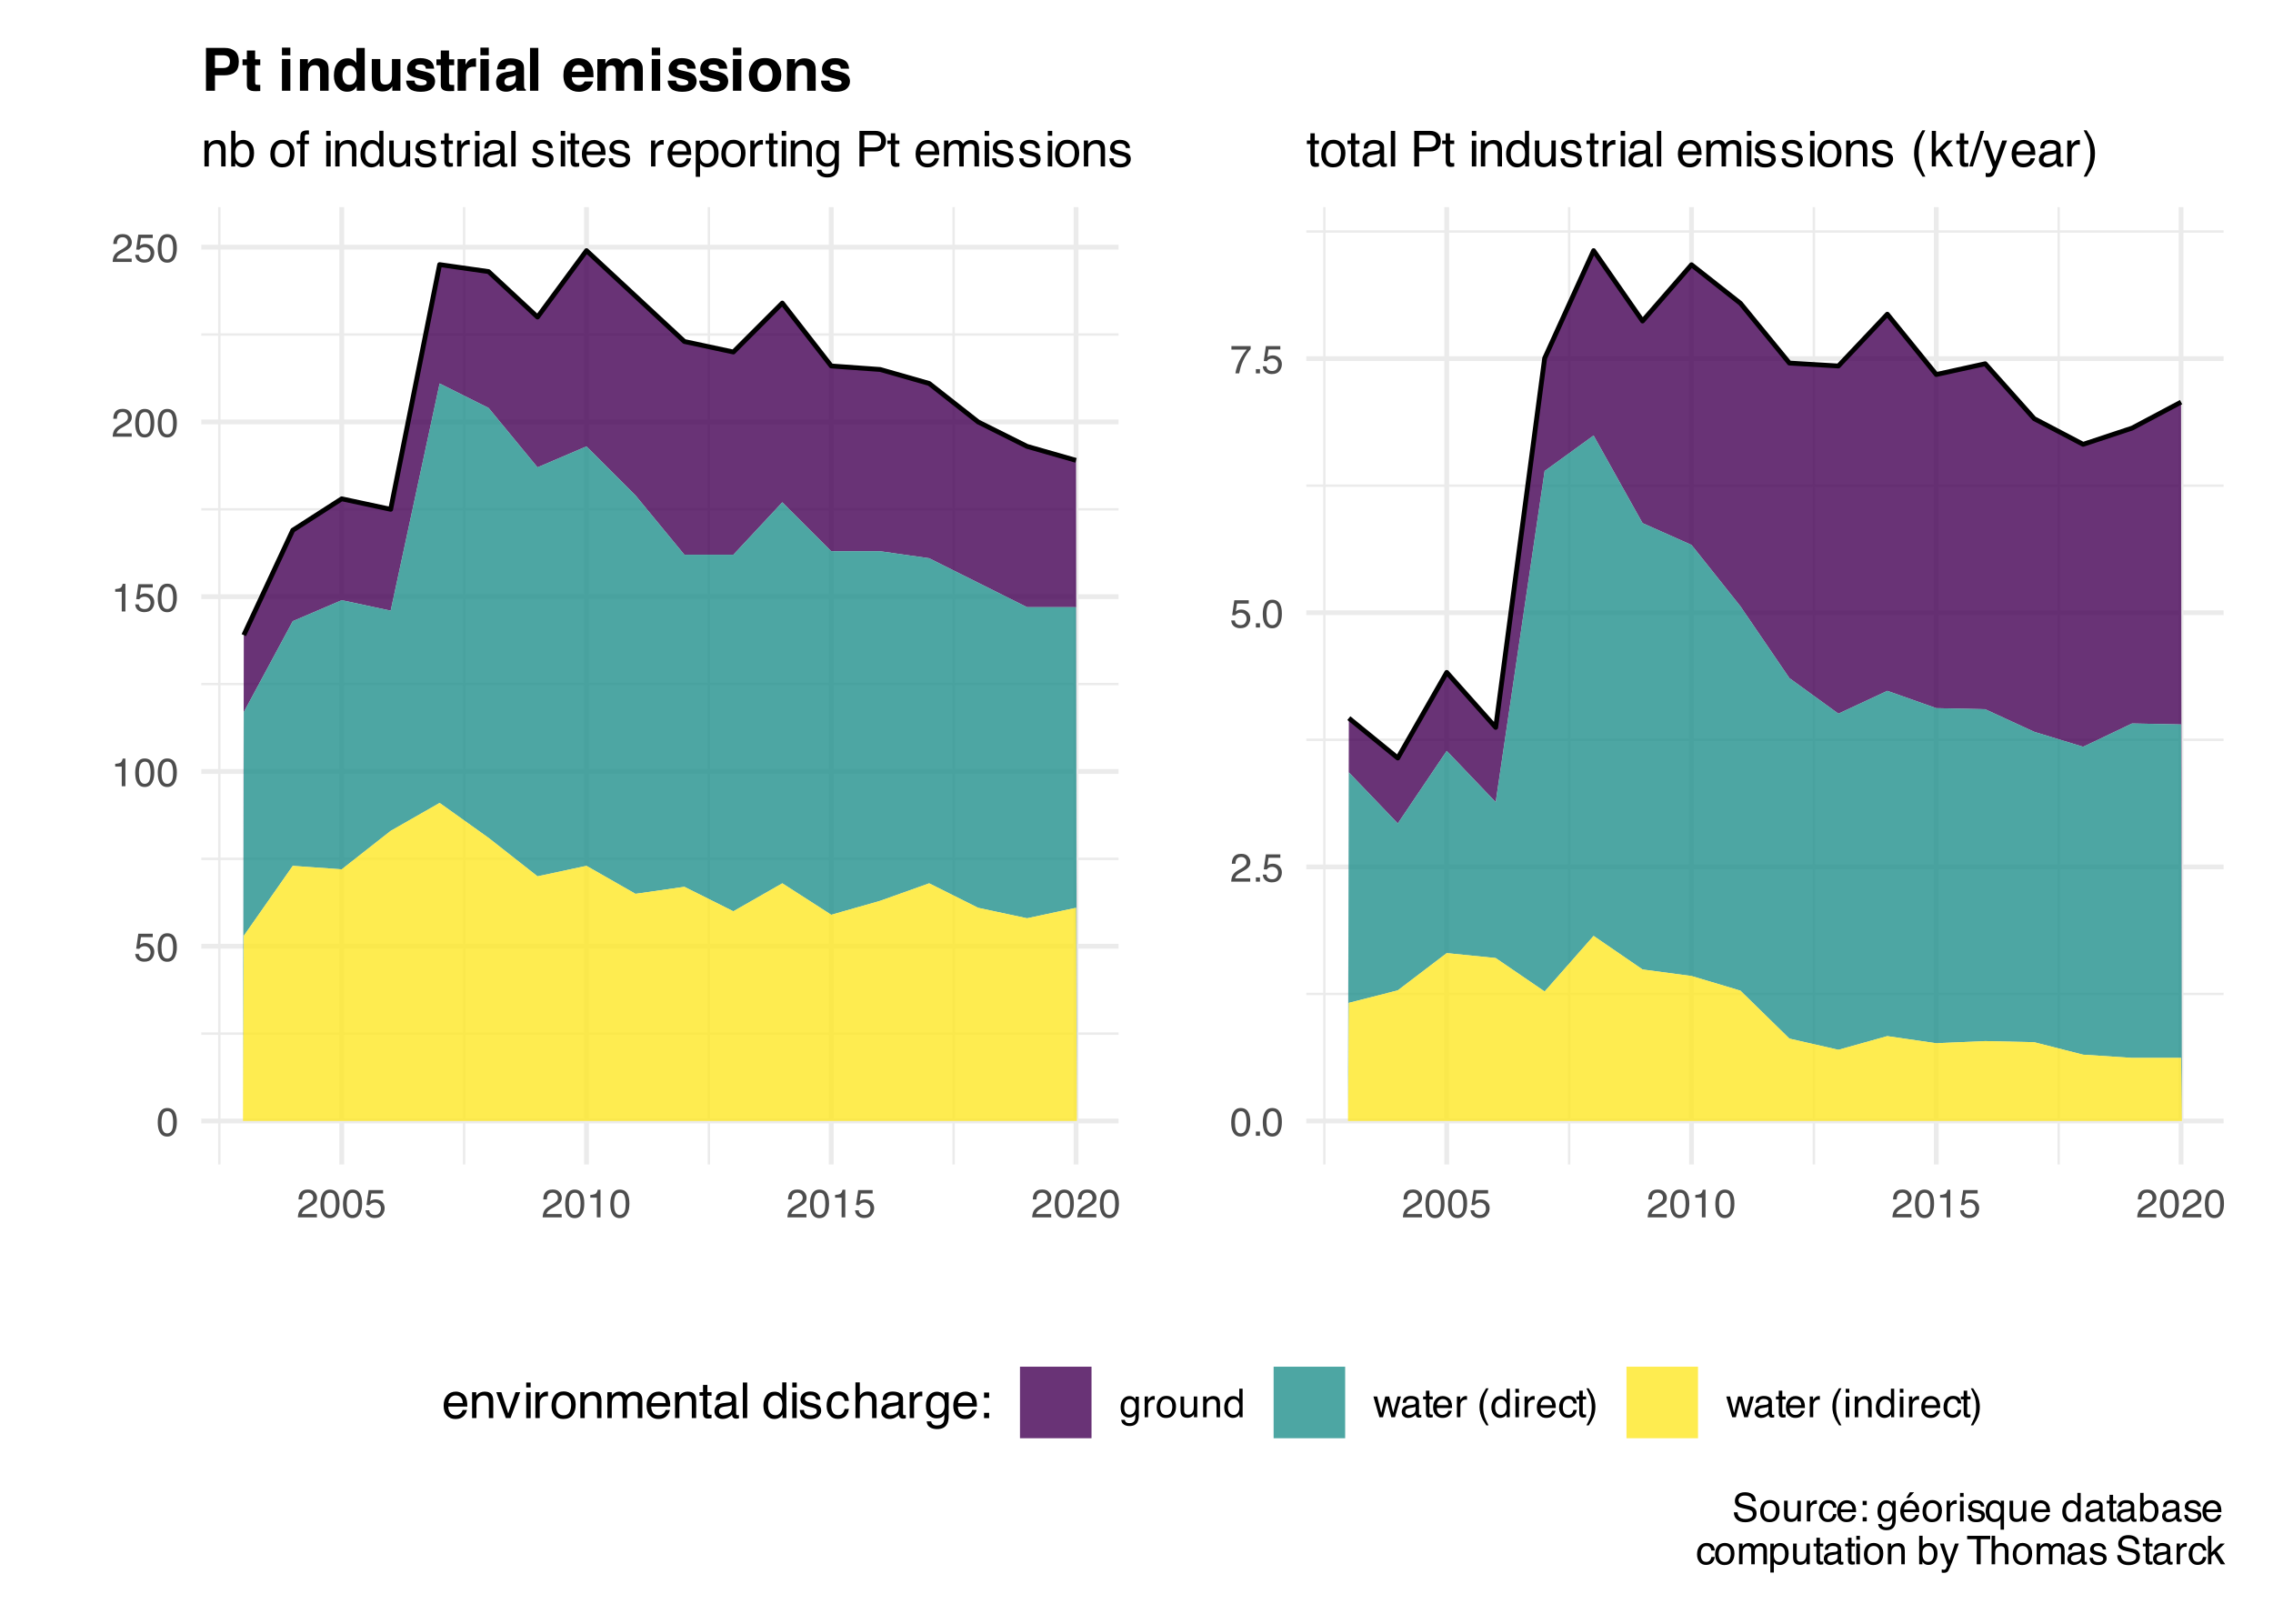 <?xml version="1.0" encoding="UTF-8"?>
<svg xmlns="http://www.w3.org/2000/svg" xmlns:xlink="http://www.w3.org/1999/xlink" width="504" height="360" viewBox="0 0 504 360">
<defs>
<g>
<g id="glyph-0-0">
<path d="M 0.281 0 L 0.281 -6.312 L 5.297 -6.312 L 5.297 0 Z M 4.5 -0.797 L 4.5 -5.516 L 1.078 -5.516 L 1.078 -0.797 Z M 4.5 -0.797 "/>
</g>
<g id="glyph-0-1">
<path d="M 2.375 -6.156 C 3.176 -6.156 3.754 -5.828 4.109 -5.172 C 4.379 -4.66 4.516 -3.961 4.516 -3.078 C 4.516 -2.242 4.391 -1.555 4.141 -1.016 C 3.785 -0.223 3.195 0.172 2.375 0.172 C 1.633 0.172 1.082 -0.148 0.719 -0.797 C 0.426 -1.328 0.281 -2.047 0.281 -2.953 C 0.281 -3.648 0.367 -4.25 0.547 -4.75 C 0.879 -5.688 1.488 -6.156 2.375 -6.156 Z M 2.375 -0.531 C 2.77 -0.531 3.086 -0.707 3.328 -1.062 C 3.566 -1.426 3.688 -2.086 3.688 -3.047 C 3.688 -3.754 3.598 -4.332 3.422 -4.781 C 3.254 -5.227 2.922 -5.453 2.422 -5.453 C 1.973 -5.453 1.641 -5.238 1.422 -4.812 C 1.211 -4.383 1.109 -3.754 1.109 -2.922 C 1.109 -2.297 1.176 -1.789 1.312 -1.406 C 1.52 -0.82 1.875 -0.531 2.375 -0.531 Z M 2.375 -0.531 "/>
</g>
<g id="glyph-0-2">
<path d="M 1.094 -1.562 C 1.133 -1.125 1.336 -0.82 1.703 -0.656 C 1.879 -0.57 2.094 -0.531 2.344 -0.531 C 2.801 -0.531 3.141 -0.676 3.359 -0.969 C 3.578 -1.258 3.688 -1.582 3.688 -1.938 C 3.688 -2.363 3.555 -2.691 3.297 -2.922 C 3.035 -3.16 2.719 -3.281 2.344 -3.281 C 2.082 -3.281 1.852 -3.227 1.656 -3.125 C 1.469 -3.02 1.305 -2.879 1.172 -2.703 L 0.5 -2.734 L 0.969 -6.047 L 4.172 -6.047 L 4.172 -5.297 L 1.562 -5.297 L 1.297 -3.594 C 1.43 -3.695 1.566 -3.773 1.703 -3.828 C 1.93 -3.93 2.195 -3.984 2.5 -3.984 C 3.062 -3.984 3.535 -3.801 3.922 -3.438 C 4.316 -3.07 4.516 -2.609 4.516 -2.047 C 4.516 -1.461 4.332 -0.945 3.969 -0.5 C 3.613 -0.062 3.047 0.156 2.266 0.156 C 1.754 0.156 1.305 0.016 0.922 -0.266 C 0.547 -0.547 0.332 -0.977 0.281 -1.562 Z M 1.094 -1.562 "/>
</g>
<g id="glyph-0-3">
<path d="M 0.844 -4.359 L 0.844 -4.953 C 1.395 -5.004 1.781 -5.094 2 -5.219 C 2.227 -5.344 2.395 -5.645 2.5 -6.125 L 3.109 -6.125 L 3.109 0 L 2.297 0 L 2.297 -4.359 Z M 0.844 -4.359 "/>
</g>
<g id="glyph-0-4">
<path d="M 0.281 0 C 0.301 -0.531 0.406 -0.988 0.594 -1.375 C 0.789 -1.77 1.164 -2.129 1.719 -2.453 L 2.547 -2.922 C 2.91 -3.141 3.164 -3.328 3.312 -3.484 C 3.551 -3.711 3.672 -3.984 3.672 -4.297 C 3.672 -4.648 3.562 -4.93 3.344 -5.141 C 3.133 -5.359 2.848 -5.469 2.484 -5.469 C 1.961 -5.469 1.598 -5.266 1.391 -4.859 C 1.285 -4.648 1.227 -4.352 1.219 -3.969 L 0.422 -3.969 C 0.43 -4.5 0.531 -4.938 0.719 -5.281 C 1.051 -5.875 1.645 -6.172 2.5 -6.172 C 3.195 -6.172 3.707 -5.977 4.031 -5.594 C 4.363 -5.219 4.531 -4.797 4.531 -4.328 C 4.531 -3.836 4.352 -3.414 4 -3.062 C 3.801 -2.863 3.441 -2.617 2.922 -2.328 L 2.344 -2 C 2.062 -1.844 1.836 -1.695 1.672 -1.562 C 1.391 -1.312 1.211 -1.035 1.141 -0.734 L 4.5 -0.734 L 4.5 0 Z M 0.281 0 "/>
</g>
<g id="glyph-0-5">
<path d="M 0.75 -0.938 L 1.656 -0.938 L 1.656 0 L 0.75 0 Z M 0.75 -0.938 "/>
</g>
<g id="glyph-0-6">
<path d="M 4.594 -6.047 L 4.594 -5.375 C 4.395 -5.176 4.129 -4.836 3.797 -4.359 C 3.473 -3.891 3.188 -3.379 2.938 -2.828 C 2.688 -2.297 2.5 -1.812 2.375 -1.375 C 2.289 -1.082 2.18 -0.625 2.047 0 L 1.203 0 C 1.391 -1.176 1.816 -2.344 2.484 -3.5 C 2.879 -4.188 3.289 -4.773 3.719 -5.266 L 0.328 -5.266 L 0.328 -6.047 Z M 4.594 -6.047 "/>
</g>
<g id="glyph-0-7">
<path d="M 1.234 -2.031 C 1.254 -1.676 1.336 -1.383 1.484 -1.156 C 1.766 -0.738 2.266 -0.531 2.984 -0.531 C 3.305 -0.531 3.598 -0.578 3.859 -0.672 C 4.367 -0.848 4.625 -1.164 4.625 -1.625 C 4.625 -1.969 4.516 -2.211 4.297 -2.359 C 4.078 -2.504 3.738 -2.629 3.281 -2.734 L 2.422 -2.922 C 1.859 -3.055 1.461 -3.195 1.234 -3.344 C 0.836 -3.602 0.641 -4 0.641 -4.531 C 0.641 -5.094 0.832 -5.555 1.219 -5.922 C 1.613 -6.285 2.172 -6.469 2.891 -6.469 C 3.555 -6.469 4.117 -6.305 4.578 -5.984 C 5.035 -5.672 5.266 -5.16 5.266 -4.453 L 4.469 -4.453 C 4.426 -4.797 4.332 -5.055 4.188 -5.234 C 3.926 -5.566 3.484 -5.734 2.859 -5.734 C 2.359 -5.734 2 -5.625 1.781 -5.406 C 1.562 -5.195 1.453 -4.953 1.453 -4.672 C 1.453 -4.359 1.578 -4.133 1.828 -4 C 2.004 -3.906 2.391 -3.789 2.984 -3.656 L 3.859 -3.453 C 4.285 -3.348 4.617 -3.211 4.859 -3.047 C 5.254 -2.754 5.453 -2.328 5.453 -1.766 C 5.453 -1.066 5.195 -0.566 4.688 -0.266 C 4.188 0.035 3.598 0.188 2.922 0.188 C 2.141 0.188 1.523 -0.016 1.078 -0.422 C 0.629 -0.816 0.41 -1.352 0.422 -2.031 Z M 2.953 -6.484 Z M 2.953 -6.484 "/>
</g>
<g id="glyph-0-8">
<path d="M 2.391 -0.5 C 2.898 -0.5 3.25 -0.691 3.438 -1.078 C 3.633 -1.461 3.734 -1.895 3.734 -2.375 C 3.734 -2.801 3.664 -3.148 3.531 -3.422 C 3.312 -3.848 2.938 -4.062 2.406 -4.062 C 1.926 -4.062 1.578 -3.879 1.359 -3.516 C 1.148 -3.16 1.047 -2.727 1.047 -2.219 C 1.047 -1.727 1.148 -1.316 1.359 -0.984 C 1.578 -0.66 1.922 -0.5 2.391 -0.5 Z M 2.422 -4.734 C 3.016 -4.734 3.516 -4.535 3.922 -4.141 C 4.336 -3.742 4.547 -3.16 4.547 -2.391 C 4.547 -1.648 4.363 -1.035 4 -0.547 C 3.633 -0.066 3.07 0.172 2.312 0.172 C 1.688 0.172 1.188 -0.039 0.812 -0.469 C 0.438 -0.895 0.25 -1.473 0.25 -2.203 C 0.25 -2.973 0.445 -3.586 0.844 -4.047 C 1.238 -4.504 1.766 -4.734 2.422 -4.734 Z M 2.391 -4.719 Z M 2.391 -4.719 "/>
</g>
<g id="glyph-0-9">
<path d="M 1.344 -4.594 L 1.344 -1.547 C 1.344 -1.305 1.379 -1.113 1.453 -0.969 C 1.586 -0.695 1.844 -0.562 2.219 -0.562 C 2.758 -0.562 3.125 -0.801 3.312 -1.281 C 3.426 -1.539 3.484 -1.895 3.484 -2.344 L 3.484 -4.594 L 4.25 -4.594 L 4.25 0 L 3.516 0 L 3.531 -0.672 C 3.426 -0.504 3.301 -0.359 3.156 -0.234 C 2.863 0.004 2.504 0.125 2.078 0.125 C 1.422 0.125 0.977 -0.094 0.75 -0.531 C 0.613 -0.77 0.547 -1.082 0.547 -1.469 L 0.547 -4.594 Z M 2.406 -4.719 Z M 2.406 -4.719 "/>
</g>
<g id="glyph-0-10">
<path d="M 0.594 -4.594 L 1.328 -4.594 L 1.328 -3.812 C 1.379 -3.957 1.523 -4.141 1.766 -4.359 C 2.004 -4.586 2.273 -4.703 2.578 -4.703 C 2.586 -4.703 2.609 -4.695 2.641 -4.688 C 2.68 -4.688 2.742 -4.688 2.828 -4.688 L 2.828 -3.859 C 2.773 -3.867 2.727 -3.875 2.688 -3.875 C 2.656 -3.883 2.617 -3.891 2.578 -3.891 C 2.18 -3.891 1.879 -3.766 1.672 -3.516 C 1.461 -3.266 1.359 -2.973 1.359 -2.641 L 1.359 0 L 0.594 0 Z M 0.594 -4.594 "/>
</g>
<g id="glyph-0-11">
<path d="M 2.344 -4.734 C 2.863 -4.734 3.285 -4.609 3.609 -4.359 C 3.93 -4.109 4.125 -3.672 4.188 -3.047 L 3.438 -3.047 C 3.395 -3.336 3.289 -3.578 3.125 -3.766 C 2.957 -3.953 2.695 -4.047 2.344 -4.047 C 1.852 -4.047 1.5 -3.801 1.281 -3.312 C 1.145 -3.008 1.078 -2.629 1.078 -2.172 C 1.078 -1.703 1.172 -1.312 1.359 -1 C 1.555 -0.688 1.867 -0.531 2.297 -0.531 C 2.609 -0.531 2.859 -0.625 3.047 -0.812 C 3.234 -1.008 3.363 -1.281 3.438 -1.625 L 4.188 -1.625 C 4.102 -1.02 3.891 -0.57 3.547 -0.281 C 3.203 0 2.766 0.141 2.234 0.141 C 1.629 0.141 1.145 -0.078 0.781 -0.516 C 0.426 -0.961 0.25 -1.516 0.25 -2.172 C 0.25 -2.984 0.445 -3.613 0.844 -4.062 C 1.238 -4.508 1.738 -4.734 2.344 -4.734 Z M 2.219 -4.719 Z M 2.219 -4.719 "/>
</g>
<g id="glyph-0-12">
<path d="M 2.484 -4.703 C 2.805 -4.703 3.117 -4.625 3.422 -4.469 C 3.734 -4.32 3.969 -4.125 4.125 -3.875 C 4.281 -3.645 4.383 -3.375 4.438 -3.062 C 4.488 -2.852 4.516 -2.516 4.516 -2.047 L 1.141 -2.047 C 1.148 -1.586 1.258 -1.211 1.469 -0.922 C 1.676 -0.641 1.992 -0.5 2.422 -0.5 C 2.828 -0.5 3.148 -0.633 3.391 -0.906 C 3.523 -1.062 3.625 -1.238 3.688 -1.438 L 4.453 -1.438 C 4.43 -1.27 4.363 -1.082 4.25 -0.875 C 4.133 -0.664 4.004 -0.5 3.859 -0.375 C 3.629 -0.145 3.344 0.008 3 0.094 C 2.812 0.133 2.598 0.156 2.359 0.156 C 1.785 0.156 1.301 -0.051 0.906 -0.469 C 0.508 -0.883 0.312 -1.469 0.312 -2.219 C 0.312 -2.945 0.508 -3.539 0.906 -4 C 1.312 -4.469 1.836 -4.703 2.484 -4.703 Z M 3.719 -2.672 C 3.688 -3.004 3.613 -3.27 3.5 -3.469 C 3.281 -3.844 2.926 -4.031 2.438 -4.031 C 2.082 -4.031 1.785 -3.898 1.547 -3.641 C 1.305 -3.391 1.176 -3.066 1.156 -2.672 Z M 2.406 -4.719 Z M 2.406 -4.719 "/>
</g>
<g id="glyph-0-13">
<path d="M 0.969 -4.547 L 1.875 -4.547 L 1.875 -3.609 L 0.969 -3.609 Z M 0.969 -0.938 L 1.875 -0.938 L 1.875 0 L 0.969 0 Z M 0.969 -0.938 "/>
</g>
<g id="glyph-0-14">
</g>
<g id="glyph-0-15">
<path d="M 2.188 -4.688 C 2.551 -4.688 2.867 -4.598 3.141 -4.422 C 3.285 -4.316 3.43 -4.172 3.578 -3.984 L 3.578 -4.562 L 4.297 -4.562 L 4.297 -0.375 C 4.297 0.207 4.207 0.672 4.031 1.016 C 3.719 1.641 3.113 1.953 2.219 1.953 C 1.727 1.953 1.312 1.836 0.969 1.609 C 0.633 1.391 0.445 1.047 0.406 0.578 L 1.188 0.578 C 1.227 0.773 1.301 0.93 1.406 1.047 C 1.582 1.223 1.859 1.312 2.234 1.312 C 2.828 1.312 3.219 1.098 3.406 0.672 C 3.508 0.43 3.555 -0.004 3.547 -0.641 C 3.391 -0.398 3.203 -0.223 2.984 -0.109 C 2.773 0.004 2.488 0.062 2.125 0.062 C 1.633 0.062 1.203 -0.113 0.828 -0.469 C 0.453 -0.82 0.266 -1.41 0.266 -2.234 C 0.266 -3.004 0.453 -3.602 0.828 -4.031 C 1.203 -4.469 1.656 -4.688 2.188 -4.688 Z M 3.578 -2.312 C 3.578 -2.883 3.457 -3.305 3.219 -3.578 C 2.988 -3.859 2.691 -4 2.328 -4 C 1.785 -4 1.414 -3.742 1.219 -3.234 C 1.113 -2.961 1.062 -2.609 1.062 -2.172 C 1.062 -1.648 1.164 -1.254 1.375 -0.984 C 1.582 -0.711 1.863 -0.578 2.219 -0.578 C 2.77 -0.578 3.16 -0.828 3.391 -1.328 C 3.516 -1.609 3.578 -1.938 3.578 -2.312 Z M 2.281 -4.719 Z M 2.281 -4.719 "/>
</g>
<g id="glyph-0-16">
<path d="M 2.484 -4.703 C 2.805 -4.703 3.117 -4.625 3.422 -4.469 C 3.734 -4.32 3.969 -4.125 4.125 -3.875 C 4.281 -3.645 4.383 -3.375 4.438 -3.062 C 4.488 -2.852 4.516 -2.516 4.516 -2.047 L 1.141 -2.047 C 1.148 -1.586 1.258 -1.211 1.469 -0.922 C 1.676 -0.641 1.992 -0.5 2.422 -0.5 C 2.828 -0.5 3.148 -0.633 3.391 -0.906 C 3.523 -1.062 3.625 -1.238 3.688 -1.438 L 4.453 -1.438 C 4.43 -1.27 4.363 -1.082 4.25 -0.875 C 4.133 -0.664 4.004 -0.5 3.859 -0.375 C 3.629 -0.145 3.344 0.008 3 0.094 C 2.812 0.133 2.598 0.156 2.359 0.156 C 1.785 0.156 1.301 -0.051 0.906 -0.469 C 0.508 -0.883 0.312 -1.469 0.312 -2.219 C 0.312 -2.945 0.508 -3.539 0.906 -4 C 1.312 -4.469 1.836 -4.703 2.484 -4.703 Z M 3.719 -2.672 C 3.688 -3.004 3.613 -3.27 3.5 -3.469 C 3.281 -3.844 2.926 -4.031 2.438 -4.031 C 2.082 -4.031 1.785 -3.898 1.547 -3.641 C 1.305 -3.391 1.176 -3.066 1.156 -2.672 Z M 2.406 -4.719 Z M 3.375 -6.453 L 2.234 -5.203 L 1.641 -5.203 L 2.422 -6.453 Z M 3.375 -6.453 "/>
</g>
<g id="glyph-0-17">
<path d="M 0.562 -4.578 L 1.359 -4.578 L 1.359 0 L 0.562 0 Z M 0.562 -6.312 L 1.359 -6.312 L 1.359 -5.438 L 0.562 -5.438 Z M 0.562 -6.312 "/>
</g>
<g id="glyph-0-18">
<path d="M 1.031 -1.438 C 1.051 -1.188 1.113 -0.988 1.219 -0.844 C 1.414 -0.602 1.754 -0.484 2.234 -0.484 C 2.516 -0.484 2.766 -0.539 2.984 -0.656 C 3.203 -0.781 3.312 -0.973 3.312 -1.234 C 3.312 -1.43 3.223 -1.582 3.047 -1.688 C 2.941 -1.75 2.723 -1.82 2.391 -1.906 L 1.781 -2.062 C 1.383 -2.164 1.094 -2.273 0.906 -2.391 C 0.57 -2.598 0.406 -2.891 0.406 -3.266 C 0.406 -3.691 0.562 -4.039 0.875 -4.312 C 1.195 -4.582 1.617 -4.719 2.141 -4.719 C 2.836 -4.719 3.336 -4.516 3.641 -4.109 C 3.836 -3.848 3.93 -3.57 3.922 -3.281 L 3.203 -3.281 C 3.18 -3.457 3.117 -3.613 3.016 -3.75 C 2.836 -3.957 2.531 -4.062 2.094 -4.062 C 1.801 -4.062 1.578 -4.004 1.422 -3.891 C 1.273 -3.773 1.203 -3.629 1.203 -3.453 C 1.203 -3.254 1.301 -3.094 1.5 -2.969 C 1.613 -2.895 1.781 -2.832 2 -2.781 L 2.516 -2.656 C 3.066 -2.52 3.438 -2.391 3.625 -2.266 C 3.926 -2.066 4.078 -1.754 4.078 -1.328 C 4.078 -0.922 3.922 -0.566 3.609 -0.266 C 3.305 0.023 2.832 0.172 2.188 0.172 C 1.508 0.172 1.023 0.02 0.734 -0.281 C 0.453 -0.594 0.301 -0.977 0.281 -1.438 Z M 2.172 -4.719 Z M 2.172 -4.719 "/>
</g>
<g id="glyph-0-19">
<path d="M 1.062 -2.234 C 1.062 -1.836 1.117 -1.504 1.234 -1.234 C 1.43 -0.754 1.785 -0.516 2.297 -0.516 C 2.828 -0.516 3.195 -0.77 3.406 -1.281 C 3.52 -1.551 3.578 -1.906 3.578 -2.344 C 3.578 -2.738 3.516 -3.07 3.391 -3.344 C 3.18 -3.789 2.812 -4.016 2.281 -4.016 C 1.945 -4.016 1.66 -3.867 1.422 -3.578 C 1.18 -3.297 1.062 -2.848 1.062 -2.234 Z M 2.203 -4.703 C 2.586 -4.703 2.91 -4.609 3.172 -4.422 C 3.316 -4.316 3.453 -4.16 3.578 -3.953 L 3.578 -4.594 L 4.312 -4.594 L 4.312 1.828 L 3.547 1.828 L 3.547 -0.531 C 3.41 -0.32 3.227 -0.156 3 -0.031 C 2.77 0.082 2.488 0.141 2.156 0.141 C 1.664 0.141 1.223 -0.047 0.828 -0.422 C 0.441 -0.805 0.25 -1.395 0.25 -2.188 C 0.25 -2.914 0.43 -3.516 0.797 -3.984 C 1.16 -4.461 1.629 -4.703 2.203 -4.703 Z M 2.203 -4.703 "/>
</g>
<g id="glyph-0-20">
<path d="M 1.062 -2.25 C 1.062 -1.75 1.164 -1.332 1.375 -1 C 1.582 -0.676 1.914 -0.516 2.375 -0.516 C 2.727 -0.516 3.02 -0.664 3.25 -0.969 C 3.488 -1.281 3.609 -1.723 3.609 -2.297 C 3.609 -2.879 3.488 -3.305 3.25 -3.578 C 3.008 -3.859 2.711 -4 2.359 -4 C 1.973 -4 1.66 -3.848 1.422 -3.547 C 1.18 -3.254 1.062 -2.82 1.062 -2.25 Z M 2.219 -4.688 C 2.57 -4.688 2.867 -4.609 3.109 -4.453 C 3.242 -4.367 3.398 -4.219 3.578 -4 L 3.578 -6.328 L 4.312 -6.328 L 4.312 0 L 3.625 0 L 3.625 -0.641 C 3.438 -0.359 3.219 -0.156 2.969 -0.031 C 2.727 0.094 2.453 0.156 2.141 0.156 C 1.617 0.156 1.172 -0.055 0.797 -0.484 C 0.422 -0.91 0.234 -1.484 0.234 -2.203 C 0.234 -2.867 0.406 -3.445 0.75 -3.938 C 1.094 -4.438 1.582 -4.688 2.219 -4.688 Z M 2.219 -4.688 "/>
</g>
<g id="glyph-0-21">
<path d="M 1.156 -1.219 C 1.156 -1 1.238 -0.82 1.406 -0.688 C 1.57 -0.562 1.766 -0.5 1.984 -0.5 C 2.254 -0.5 2.52 -0.562 2.781 -0.688 C 3.207 -0.895 3.422 -1.238 3.422 -1.719 L 3.422 -2.344 C 3.328 -2.281 3.203 -2.227 3.047 -2.188 C 2.898 -2.145 2.754 -2.117 2.609 -2.109 L 2.141 -2.047 C 1.867 -2.004 1.66 -1.945 1.516 -1.875 C 1.273 -1.738 1.156 -1.52 1.156 -1.219 Z M 3.031 -2.781 C 3.207 -2.812 3.328 -2.891 3.391 -3.016 C 3.422 -3.078 3.438 -3.176 3.438 -3.312 C 3.438 -3.57 3.344 -3.758 3.156 -3.875 C 2.969 -4 2.703 -4.062 2.359 -4.062 C 1.953 -4.062 1.664 -3.953 1.5 -3.734 C 1.406 -3.609 1.344 -3.43 1.312 -3.203 L 0.594 -3.203 C 0.602 -3.766 0.785 -4.156 1.141 -4.375 C 1.492 -4.602 1.906 -4.719 2.375 -4.719 C 2.914 -4.719 3.352 -4.613 3.688 -4.406 C 4.02 -4.195 4.188 -3.875 4.188 -3.438 L 4.188 -0.797 C 4.188 -0.711 4.203 -0.645 4.234 -0.594 C 4.273 -0.551 4.348 -0.531 4.453 -0.531 C 4.484 -0.531 4.52 -0.531 4.562 -0.531 C 4.602 -0.531 4.648 -0.535 4.703 -0.547 L 4.703 0.016 C 4.578 0.055 4.484 0.078 4.422 0.078 C 4.359 0.086 4.273 0.094 4.172 0.094 C 3.898 0.094 3.707 0 3.594 -0.188 C 3.531 -0.281 3.484 -0.422 3.453 -0.609 C 3.297 -0.398 3.07 -0.219 2.781 -0.062 C 2.488 0.082 2.16 0.156 1.797 0.156 C 1.367 0.156 1.02 0.023 0.75 -0.234 C 0.488 -0.492 0.359 -0.816 0.359 -1.203 C 0.359 -1.629 0.488 -1.957 0.75 -2.188 C 1.02 -2.426 1.367 -2.578 1.797 -2.641 Z M 2.391 -4.719 Z M 2.391 -4.719 "/>
</g>
<g id="glyph-0-22">
<path d="M 0.719 -5.891 L 1.5 -5.891 L 1.5 -4.594 L 2.234 -4.594 L 2.234 -3.969 L 1.5 -3.969 L 1.5 -0.969 C 1.5 -0.801 1.555 -0.691 1.672 -0.641 C 1.723 -0.609 1.82 -0.594 1.969 -0.594 C 2 -0.594 2.035 -0.594 2.078 -0.594 C 2.129 -0.594 2.18 -0.598 2.234 -0.609 L 2.234 0 C 2.148 0.02 2.055 0.035 1.953 0.047 C 1.859 0.066 1.758 0.078 1.656 0.078 C 1.289 0.078 1.039 -0.016 0.906 -0.203 C 0.781 -0.391 0.719 -0.629 0.719 -0.922 L 0.719 -3.969 L 0.094 -3.969 L 0.094 -4.594 L 0.719 -4.594 Z M 0.719 -5.891 "/>
</g>
<g id="glyph-0-23">
<path d="M 0.5 -6.328 L 1.266 -6.328 L 1.266 -4.047 C 1.43 -4.266 1.629 -4.43 1.859 -4.547 C 2.098 -4.66 2.352 -4.719 2.625 -4.719 C 3.195 -4.719 3.66 -4.52 4.016 -4.125 C 4.379 -3.738 4.562 -3.16 4.562 -2.391 C 4.562 -1.66 4.383 -1.055 4.031 -0.578 C 3.676 -0.098 3.188 0.141 2.562 0.141 C 2.219 0.141 1.922 0.055 1.672 -0.109 C 1.535 -0.203 1.383 -0.363 1.219 -0.594 L 1.219 0 L 0.5 0 Z M 2.516 -0.531 C 2.93 -0.531 3.242 -0.695 3.453 -1.031 C 3.66 -1.363 3.766 -1.801 3.766 -2.344 C 3.766 -2.832 3.66 -3.234 3.453 -3.547 C 3.242 -3.867 2.938 -4.031 2.531 -4.031 C 2.188 -4.031 1.879 -3.898 1.609 -3.641 C 1.348 -3.379 1.219 -2.945 1.219 -2.344 C 1.219 -1.914 1.27 -1.566 1.375 -1.297 C 1.582 -0.785 1.961 -0.531 2.516 -0.531 Z M 2.516 -0.531 "/>
</g>
<g id="glyph-0-24">
<path d="M 0.562 -4.594 L 1.328 -4.594 L 1.328 -3.953 C 1.516 -4.172 1.68 -4.332 1.828 -4.438 C 2.086 -4.613 2.379 -4.703 2.703 -4.703 C 3.066 -4.703 3.359 -4.613 3.578 -4.438 C 3.703 -4.332 3.816 -4.18 3.922 -3.984 C 4.098 -4.223 4.301 -4.398 4.531 -4.516 C 4.758 -4.641 5.02 -4.703 5.312 -4.703 C 5.926 -4.703 6.348 -4.477 6.578 -4.031 C 6.691 -3.789 6.75 -3.469 6.75 -3.062 L 6.75 0 L 5.953 0 L 5.953 -3.203 C 5.953 -3.504 5.875 -3.711 5.719 -3.828 C 5.57 -3.941 5.383 -4 5.156 -4 C 4.852 -4 4.594 -3.895 4.375 -3.688 C 4.156 -3.488 4.047 -3.148 4.047 -2.672 L 4.047 0 L 3.266 0 L 3.266 -3 C 3.266 -3.312 3.227 -3.539 3.156 -3.688 C 3.039 -3.895 2.82 -4 2.5 -4 C 2.207 -4 1.941 -3.883 1.703 -3.656 C 1.461 -3.438 1.344 -3.031 1.344 -2.438 L 1.344 0 L 0.562 0 Z M 0.562 -4.594 "/>
</g>
<g id="glyph-0-25">
<path d="M 2.516 -0.516 C 2.867 -0.516 3.164 -0.664 3.406 -0.969 C 3.645 -1.27 3.766 -1.723 3.766 -2.328 C 3.766 -2.691 3.711 -3.004 3.609 -3.266 C 3.41 -3.773 3.047 -4.031 2.516 -4.031 C 1.973 -4.031 1.602 -3.766 1.406 -3.234 C 1.301 -2.941 1.25 -2.578 1.25 -2.141 C 1.25 -1.785 1.301 -1.484 1.406 -1.234 C 1.602 -0.754 1.973 -0.516 2.516 -0.516 Z M 0.5 -4.578 L 1.266 -4.578 L 1.266 -3.969 C 1.41 -4.176 1.578 -4.336 1.766 -4.453 C 2.023 -4.629 2.332 -4.719 2.688 -4.719 C 3.207 -4.719 3.648 -4.516 4.016 -4.109 C 4.379 -3.711 4.562 -3.145 4.562 -2.406 C 4.562 -1.395 4.297 -0.676 3.766 -0.25 C 3.43 0.02 3.047 0.156 2.609 0.156 C 2.266 0.156 1.973 0.078 1.734 -0.078 C 1.598 -0.16 1.445 -0.305 1.281 -0.516 L 1.281 1.828 L 0.5 1.828 Z M 0.5 -4.578 "/>
</g>
<g id="glyph-0-26">
<path d="M 0.562 -4.594 L 1.297 -4.594 L 1.297 -3.953 C 1.516 -4.211 1.742 -4.398 1.984 -4.516 C 2.234 -4.641 2.508 -4.703 2.812 -4.703 C 3.457 -4.703 3.895 -4.473 4.125 -4.016 C 4.25 -3.766 4.312 -3.41 4.312 -2.953 L 4.312 0 L 3.531 0 L 3.531 -2.906 C 3.531 -3.176 3.488 -3.398 3.406 -3.578 C 3.27 -3.859 3.02 -4 2.656 -4 C 2.477 -4 2.328 -3.984 2.203 -3.953 C 1.992 -3.891 1.812 -3.766 1.656 -3.578 C 1.52 -3.422 1.43 -3.258 1.391 -3.094 C 1.359 -2.938 1.344 -2.707 1.344 -2.406 L 1.344 0 L 0.562 0 Z M 2.391 -4.719 Z M 2.391 -4.719 "/>
</g>
<g id="glyph-0-27">
<path d="M 3.438 -4.594 L 4.297 -4.594 C 4.18 -4.301 3.938 -3.629 3.562 -2.578 C 3.289 -1.785 3.055 -1.145 2.859 -0.656 C 2.41 0.52 2.094 1.238 1.906 1.5 C 1.727 1.758 1.414 1.891 0.969 1.891 C 0.863 1.891 0.781 1.883 0.719 1.875 C 0.664 1.863 0.594 1.848 0.5 1.828 L 0.5 1.125 C 0.633 1.156 0.734 1.176 0.797 1.188 C 0.859 1.195 0.91 1.203 0.953 1.203 C 1.098 1.203 1.203 1.176 1.266 1.125 C 1.336 1.082 1.395 1.023 1.438 0.953 C 1.457 0.93 1.508 0.812 1.594 0.594 C 1.688 0.383 1.754 0.234 1.797 0.141 L 0.094 -4.594 L 0.969 -4.594 L 2.203 -0.859 Z M 2.188 -4.719 Z M 2.188 -4.719 "/>
</g>
<g id="glyph-0-28">
<path d="M 5.266 -6.312 L 5.266 -5.562 L 3.141 -5.562 L 3.141 0 L 2.266 0 L 2.266 -5.562 L 0.141 -5.562 L 0.141 -6.312 Z M 5.266 -6.312 "/>
</g>
<g id="glyph-0-29">
<path d="M 0.562 -6.328 L 1.344 -6.328 L 1.344 -3.984 C 1.52 -4.211 1.68 -4.375 1.828 -4.469 C 2.078 -4.633 2.391 -4.719 2.766 -4.719 C 3.43 -4.719 3.883 -4.484 4.125 -4.016 C 4.25 -3.754 4.312 -3.398 4.312 -2.953 L 4.312 0 L 3.516 0 L 3.516 -2.906 C 3.516 -3.238 3.473 -3.484 3.391 -3.641 C 3.254 -3.891 2.992 -4.016 2.609 -4.016 C 2.285 -4.016 1.992 -3.906 1.734 -3.688 C 1.473 -3.469 1.344 -3.051 1.344 -2.438 L 1.344 0 L 0.562 0 Z M 0.562 -6.328 "/>
</g>
<g id="glyph-0-30">
<path d="M 0.547 -6.312 L 1.297 -6.312 L 1.297 -2.641 L 3.281 -4.594 L 4.266 -4.594 L 2.5 -2.875 L 4.359 0 L 3.375 0 L 1.938 -2.312 L 1.297 -1.734 L 1.297 0 L 0.547 0 Z M 0.547 -6.312 "/>
</g>
<g id="glyph-0-31">
<path d="M 0.922 -4.594 L 1.812 -0.969 L 2.703 -4.594 L 3.578 -4.594 L 4.469 -1 L 5.422 -4.594 L 6.188 -4.594 L 4.859 0 L 4.047 0 L 3.109 -3.562 L 2.203 0 L 1.406 0 L 0.078 -4.594 Z M 0.922 -4.594 "/>
</g>
<g id="glyph-0-32">
<path d="M 2.609 -6.406 C 2.148 -5.539 1.859 -4.898 1.734 -4.484 C 1.523 -3.859 1.422 -3.133 1.422 -2.312 C 1.422 -1.477 1.535 -0.719 1.766 -0.031 C 1.91 0.383 2.191 0.992 2.609 1.797 L 2.094 1.797 C 1.676 1.141 1.414 0.723 1.312 0.547 C 1.219 0.367 1.113 0.125 1 -0.188 C 0.832 -0.613 0.719 -1.066 0.656 -1.547 C 0.625 -1.797 0.609 -2.035 0.609 -2.266 C 0.609 -3.109 0.742 -3.859 1.016 -4.516 C 1.18 -4.941 1.531 -5.57 2.062 -6.406 Z M 2.609 -6.406 "/>
</g>
<g id="glyph-0-33">
<path d="M 0.312 1.797 C 0.758 0.91 1.051 0.266 1.188 -0.141 C 1.383 -0.754 1.484 -1.477 1.484 -2.312 C 1.484 -3.133 1.367 -3.891 1.141 -4.578 C 0.992 -5.004 0.711 -5.613 0.297 -6.406 L 0.812 -6.406 C 1.25 -5.707 1.516 -5.273 1.609 -5.109 C 1.703 -4.941 1.805 -4.711 1.922 -4.422 C 2.055 -4.066 2.148 -3.711 2.203 -3.359 C 2.266 -3.016 2.297 -2.68 2.297 -2.359 C 2.297 -1.516 2.16 -0.758 1.891 -0.094 C 1.723 0.332 1.375 0.961 0.844 1.797 Z M 0.312 1.797 "/>
</g>
<g id="glyph-1-0">
<path d="M 0.359 0 L 0.359 -7.891 L 6.625 -7.891 L 6.625 0 Z M 5.625 -0.984 L 5.625 -6.906 L 1.344 -6.906 L 1.344 -0.984 Z M 5.625 -0.984 "/>
</g>
<g id="glyph-1-1">
<path d="M 0.703 -5.75 L 1.625 -5.75 L 1.625 -4.938 C 1.895 -5.27 2.18 -5.508 2.484 -5.656 C 2.797 -5.801 3.133 -5.875 3.5 -5.875 C 4.32 -5.875 4.875 -5.594 5.156 -5.031 C 5.312 -4.719 5.391 -4.27 5.391 -3.688 L 5.391 0 L 4.422 0 L 4.422 -3.625 C 4.422 -3.977 4.367 -4.258 4.266 -4.469 C 4.086 -4.832 3.773 -5.016 3.328 -5.016 C 3.098 -5.016 2.91 -4.988 2.766 -4.938 C 2.492 -4.863 2.258 -4.707 2.062 -4.469 C 1.906 -4.281 1.801 -4.082 1.75 -3.875 C 1.695 -3.676 1.672 -3.391 1.672 -3.016 L 1.672 0 L 0.703 0 Z M 2.984 -5.891 Z M 2.984 -5.891 "/>
</g>
<g id="glyph-1-2">
<path d="M 0.641 -7.922 L 1.578 -7.922 L 1.578 -5.047 C 1.785 -5.328 2.035 -5.539 2.328 -5.688 C 2.617 -5.832 2.938 -5.906 3.281 -5.906 C 4 -5.906 4.582 -5.656 5.031 -5.156 C 5.477 -4.664 5.703 -3.941 5.703 -2.984 C 5.703 -2.078 5.477 -1.32 5.031 -0.719 C 4.594 -0.113 3.984 0.188 3.203 0.188 C 2.766 0.188 2.395 0.078 2.094 -0.141 C 1.914 -0.266 1.727 -0.461 1.531 -0.734 L 1.531 0 L 0.641 0 Z M 3.141 -0.672 C 3.672 -0.672 4.062 -0.879 4.312 -1.297 C 4.57 -1.711 4.703 -2.258 4.703 -2.938 C 4.703 -3.539 4.57 -4.039 4.312 -4.438 C 4.062 -4.832 3.68 -5.031 3.172 -5.031 C 2.734 -5.031 2.348 -4.867 2.016 -4.547 C 1.68 -4.223 1.516 -3.688 1.516 -2.938 C 1.516 -2.395 1.582 -1.957 1.719 -1.625 C 1.977 -0.988 2.453 -0.672 3.141 -0.672 Z M 3.141 -0.672 "/>
</g>
<g id="glyph-1-3">
</g>
<g id="glyph-1-4">
<path d="M 2.984 -0.625 C 3.629 -0.625 4.07 -0.863 4.312 -1.344 C 4.551 -1.832 4.672 -2.375 4.672 -2.969 C 4.672 -3.508 4.582 -3.945 4.406 -4.281 C 4.133 -4.812 3.664 -5.078 3 -5.078 C 2.406 -5.078 1.973 -4.848 1.703 -4.391 C 1.441 -3.941 1.312 -3.398 1.312 -2.766 C 1.312 -2.148 1.441 -1.641 1.703 -1.234 C 1.973 -0.828 2.398 -0.625 2.984 -0.625 Z M 3.031 -5.922 C 3.77 -5.922 4.395 -5.672 4.906 -5.172 C 5.414 -4.68 5.672 -3.957 5.672 -3 C 5.672 -2.07 5.445 -1.305 5 -0.703 C 4.551 -0.098 3.852 0.203 2.906 0.203 C 2.113 0.203 1.484 -0.062 1.016 -0.594 C 0.547 -1.125 0.312 -1.844 0.312 -2.75 C 0.312 -3.719 0.555 -4.488 1.047 -5.062 C 1.535 -5.633 2.195 -5.922 3.031 -5.922 Z M 3 -5.891 Z M 3 -5.891 "/>
</g>
<g id="glyph-1-5">
<path d="M 0.953 -6.625 C 0.961 -7.031 1.031 -7.328 1.156 -7.516 C 1.383 -7.836 1.82 -8 2.469 -8 C 2.531 -8 2.594 -8 2.656 -8 C 2.719 -8 2.789 -7.992 2.875 -7.984 L 2.875 -7.094 C 2.77 -7.102 2.695 -7.109 2.656 -7.109 C 2.613 -7.109 2.57 -7.109 2.531 -7.109 C 2.238 -7.109 2.062 -7.031 2 -6.875 C 1.945 -6.727 1.922 -6.344 1.922 -5.719 L 2.875 -5.719 L 2.875 -4.969 L 1.906 -4.969 L 1.906 0 L 0.953 0 L 0.953 -4.969 L 0.156 -4.969 L 0.156 -5.719 L 0.953 -5.719 Z M 0.953 -6.625 "/>
</g>
<g id="glyph-1-6">
<path d="M 0.703 -5.719 L 1.688 -5.719 L 1.688 0 L 0.703 0 Z M 0.703 -7.891 L 1.688 -7.891 L 1.688 -6.797 L 0.703 -6.797 Z M 0.703 -7.891 "/>
</g>
<g id="glyph-1-7">
<path d="M 1.328 -2.812 C 1.328 -2.195 1.457 -1.68 1.719 -1.266 C 1.977 -0.848 2.395 -0.641 2.969 -0.641 C 3.414 -0.641 3.781 -0.832 4.062 -1.219 C 4.352 -1.602 4.5 -2.156 4.5 -2.875 C 4.5 -3.602 4.348 -4.141 4.047 -4.484 C 3.754 -4.836 3.391 -5.016 2.953 -5.016 C 2.473 -5.016 2.082 -4.828 1.781 -4.453 C 1.477 -4.078 1.328 -3.531 1.328 -2.812 Z M 2.781 -5.859 C 3.219 -5.859 3.586 -5.766 3.891 -5.578 C 4.055 -5.473 4.25 -5.285 4.469 -5.016 L 4.469 -7.922 L 5.391 -7.922 L 5.391 0 L 4.531 0 L 4.531 -0.797 C 4.301 -0.441 4.031 -0.188 3.719 -0.031 C 3.414 0.125 3.066 0.203 2.672 0.203 C 2.023 0.203 1.469 -0.062 1 -0.594 C 0.531 -1.133 0.297 -1.852 0.297 -2.75 C 0.297 -3.594 0.508 -4.32 0.938 -4.938 C 1.363 -5.551 1.977 -5.859 2.781 -5.859 Z M 2.781 -5.859 "/>
</g>
<g id="glyph-1-8">
<path d="M 1.672 -5.75 L 1.672 -1.938 C 1.672 -1.645 1.719 -1.406 1.812 -1.219 C 1.988 -0.875 2.312 -0.703 2.781 -0.703 C 3.445 -0.703 3.906 -1 4.156 -1.594 C 4.281 -1.914 4.344 -2.359 4.344 -2.922 L 4.344 -5.75 L 5.312 -5.75 L 5.312 0 L 4.406 0 L 4.422 -0.844 C 4.297 -0.625 4.141 -0.441 3.953 -0.297 C 3.578 0.004 3.129 0.156 2.609 0.156 C 1.785 0.156 1.223 -0.117 0.922 -0.672 C 0.766 -0.961 0.688 -1.352 0.688 -1.844 L 0.688 -5.75 Z M 3 -5.891 Z M 3 -5.891 "/>
</g>
<g id="glyph-1-9">
<path d="M 1.281 -1.812 C 1.312 -1.488 1.395 -1.238 1.531 -1.062 C 1.77 -0.75 2.191 -0.594 2.797 -0.594 C 3.148 -0.594 3.461 -0.672 3.734 -0.828 C 4.004 -0.984 4.141 -1.223 4.141 -1.547 C 4.141 -1.797 4.031 -1.984 3.812 -2.109 C 3.676 -2.191 3.398 -2.285 2.984 -2.391 L 2.219 -2.578 C 1.727 -2.703 1.367 -2.836 1.141 -2.984 C 0.723 -3.254 0.516 -3.617 0.516 -4.078 C 0.516 -4.617 0.707 -5.055 1.094 -5.391 C 1.488 -5.734 2.02 -5.906 2.688 -5.906 C 3.551 -5.906 4.176 -5.648 4.562 -5.141 C 4.801 -4.816 4.914 -4.469 4.906 -4.094 L 4 -4.094 C 3.977 -4.312 3.898 -4.508 3.766 -4.688 C 3.547 -4.945 3.16 -5.078 2.609 -5.078 C 2.242 -5.078 1.969 -5.004 1.781 -4.859 C 1.594 -4.723 1.5 -4.539 1.5 -4.312 C 1.5 -4.062 1.625 -3.863 1.875 -3.719 C 2.008 -3.625 2.219 -3.539 2.5 -3.469 L 3.141 -3.312 C 3.836 -3.145 4.301 -2.984 4.531 -2.828 C 4.914 -2.578 5.109 -2.191 5.109 -1.672 C 5.109 -1.148 4.91 -0.703 4.516 -0.328 C 4.129 0.035 3.539 0.219 2.75 0.219 C 1.895 0.219 1.285 0.023 0.922 -0.359 C 0.566 -0.754 0.379 -1.238 0.359 -1.812 Z M 2.719 -5.891 Z M 2.719 -5.891 "/>
</g>
<g id="glyph-1-10">
<path d="M 0.906 -7.359 L 1.875 -7.359 L 1.875 -5.75 L 2.797 -5.75 L 2.797 -4.969 L 1.875 -4.969 L 1.875 -1.203 C 1.875 -1.004 1.941 -0.875 2.078 -0.812 C 2.16 -0.77 2.285 -0.75 2.453 -0.75 C 2.504 -0.75 2.555 -0.75 2.609 -0.75 C 2.66 -0.75 2.723 -0.754 2.797 -0.766 L 2.797 0 C 2.68 0.031 2.562 0.051 2.438 0.062 C 2.32 0.082 2.195 0.094 2.062 0.094 C 1.613 0.094 1.305 -0.02 1.141 -0.25 C 0.984 -0.488 0.906 -0.789 0.906 -1.156 L 0.906 -4.969 L 0.125 -4.969 L 0.125 -5.75 L 0.906 -5.75 Z M 0.906 -7.359 "/>
</g>
<g id="glyph-1-11">
<path d="M 0.734 -5.75 L 1.656 -5.75 L 1.656 -4.766 C 1.727 -4.953 1.91 -5.18 2.203 -5.453 C 2.492 -5.734 2.832 -5.875 3.219 -5.875 C 3.238 -5.875 3.27 -5.875 3.312 -5.875 C 3.352 -5.875 3.426 -5.867 3.531 -5.859 L 3.531 -4.828 C 3.477 -4.836 3.426 -4.844 3.375 -4.844 C 3.32 -4.852 3.27 -4.859 3.219 -4.859 C 2.727 -4.859 2.352 -4.703 2.094 -4.391 C 1.832 -4.078 1.703 -3.719 1.703 -3.312 L 1.703 0 L 0.734 0 Z M 0.734 -5.75 "/>
</g>
<g id="glyph-1-12">
<path d="M 1.453 -1.531 C 1.453 -1.25 1.551 -1.023 1.75 -0.859 C 1.957 -0.703 2.203 -0.625 2.484 -0.625 C 2.816 -0.625 3.145 -0.703 3.469 -0.859 C 4.008 -1.117 4.281 -1.551 4.281 -2.156 L 4.281 -2.922 C 4.156 -2.848 4 -2.785 3.812 -2.734 C 3.633 -2.691 3.453 -2.656 3.266 -2.625 L 2.688 -2.562 C 2.332 -2.508 2.066 -2.438 1.891 -2.344 C 1.598 -2.164 1.453 -1.895 1.453 -1.531 Z M 3.797 -3.484 C 4.016 -3.516 4.16 -3.609 4.234 -3.766 C 4.273 -3.848 4.297 -3.973 4.297 -4.141 C 4.297 -4.461 4.176 -4.695 3.938 -4.844 C 3.707 -5 3.375 -5.078 2.938 -5.078 C 2.438 -5.078 2.082 -4.941 1.875 -4.672 C 1.75 -4.516 1.672 -4.289 1.641 -4 L 0.734 -4 C 0.754 -4.707 0.984 -5.195 1.422 -5.469 C 1.867 -5.75 2.383 -5.891 2.969 -5.891 C 3.645 -5.891 4.191 -5.758 4.609 -5.5 C 5.035 -5.25 5.25 -4.848 5.25 -4.297 L 5.25 -0.984 C 5.25 -0.891 5.266 -0.812 5.297 -0.75 C 5.336 -0.688 5.426 -0.656 5.562 -0.656 C 5.602 -0.656 5.648 -0.656 5.703 -0.656 C 5.766 -0.664 5.82 -0.676 5.875 -0.688 L 5.875 0.031 C 5.727 0.07 5.613 0.098 5.531 0.109 C 5.457 0.117 5.352 0.125 5.219 0.125 C 4.883 0.125 4.641 0.004 4.484 -0.234 C 4.41 -0.359 4.359 -0.535 4.328 -0.766 C 4.129 -0.504 3.844 -0.281 3.469 -0.094 C 3.102 0.094 2.695 0.188 2.25 0.188 C 1.719 0.188 1.281 0.023 0.938 -0.297 C 0.602 -0.617 0.438 -1.023 0.438 -1.516 C 0.438 -2.047 0.602 -2.457 0.938 -2.75 C 1.27 -3.039 1.707 -3.223 2.25 -3.297 Z M 2.984 -5.891 Z M 2.984 -5.891 "/>
</g>
<g id="glyph-1-13">
<path d="M 0.734 -7.891 L 1.703 -7.891 L 1.703 0 L 0.734 0 Z M 0.734 -7.891 "/>
</g>
<g id="glyph-1-14">
<path d="M 3.109 -5.875 C 3.516 -5.875 3.906 -5.781 4.281 -5.594 C 4.664 -5.406 4.961 -5.156 5.172 -4.844 C 5.359 -4.562 5.484 -4.223 5.547 -3.828 C 5.609 -3.566 5.641 -3.145 5.641 -2.562 L 1.422 -2.562 C 1.441 -1.977 1.578 -1.508 1.828 -1.156 C 2.086 -0.812 2.488 -0.641 3.031 -0.641 C 3.539 -0.641 3.945 -0.805 4.25 -1.141 C 4.414 -1.328 4.535 -1.551 4.609 -1.812 L 5.562 -1.812 C 5.531 -1.594 5.441 -1.352 5.297 -1.094 C 5.16 -0.832 5.004 -0.625 4.828 -0.469 C 4.535 -0.176 4.176 0.02 3.75 0.125 C 3.508 0.176 3.242 0.203 2.953 0.203 C 2.234 0.203 1.625 -0.055 1.125 -0.578 C 0.633 -1.098 0.391 -1.828 0.391 -2.766 C 0.391 -3.691 0.641 -4.441 1.141 -5.016 C 1.641 -5.586 2.297 -5.875 3.109 -5.875 Z M 4.641 -3.328 C 4.609 -3.754 4.52 -4.094 4.375 -4.344 C 4.102 -4.801 3.66 -5.031 3.047 -5.031 C 2.598 -5.031 2.223 -4.867 1.922 -4.547 C 1.629 -4.234 1.473 -3.828 1.453 -3.328 Z M 3.016 -5.891 Z M 3.016 -5.891 "/>
</g>
<g id="glyph-1-15">
<path d="M 3.141 -0.656 C 3.586 -0.656 3.957 -0.844 4.25 -1.219 C 4.551 -1.594 4.703 -2.156 4.703 -2.906 C 4.703 -3.363 4.641 -3.758 4.516 -4.094 C 4.266 -4.727 3.805 -5.047 3.141 -5.047 C 2.461 -5.047 2.004 -4.711 1.766 -4.047 C 1.629 -3.68 1.562 -3.223 1.562 -2.672 C 1.562 -2.234 1.629 -1.859 1.766 -1.547 C 2.016 -0.953 2.473 -0.656 3.141 -0.656 Z M 0.641 -5.719 L 1.578 -5.719 L 1.578 -4.969 C 1.766 -5.227 1.973 -5.426 2.203 -5.562 C 2.535 -5.781 2.922 -5.891 3.359 -5.891 C 4.004 -5.891 4.555 -5.641 5.016 -5.141 C 5.473 -4.641 5.703 -3.926 5.703 -3 C 5.703 -1.75 5.375 -0.852 4.719 -0.312 C 4.301 0.02 3.816 0.188 3.266 0.188 C 2.828 0.188 2.461 0.094 2.172 -0.094 C 2.004 -0.195 1.812 -0.379 1.594 -0.641 L 1.594 2.297 L 0.641 2.297 Z M 0.641 -5.719 "/>
</g>
<g id="glyph-1-16">
<path d="M 2.734 -5.859 C 3.191 -5.859 3.586 -5.742 3.922 -5.516 C 4.098 -5.391 4.285 -5.207 4.484 -4.969 L 4.484 -5.703 L 5.375 -5.703 L 5.375 -0.469 C 5.375 0.258 5.266 0.836 5.047 1.266 C 4.648 2.047 3.895 2.438 2.781 2.438 C 2.156 2.438 1.629 2.297 1.203 2.016 C 0.785 1.734 0.551 1.301 0.5 0.719 L 1.484 0.719 C 1.535 0.969 1.629 1.164 1.766 1.312 C 1.984 1.531 2.328 1.641 2.797 1.641 C 3.535 1.641 4.02 1.375 4.25 0.844 C 4.383 0.539 4.445 -0.004 4.438 -0.797 C 4.25 -0.504 4.016 -0.285 3.734 -0.141 C 3.461 -0.004 3.109 0.062 2.672 0.062 C 2.047 0.062 1.5 -0.156 1.031 -0.594 C 0.562 -1.031 0.328 -1.758 0.328 -2.781 C 0.328 -3.75 0.562 -4.504 1.031 -5.047 C 1.5 -5.586 2.066 -5.859 2.734 -5.859 Z M 4.484 -2.906 C 4.484 -3.613 4.332 -4.141 4.031 -4.484 C 3.738 -4.828 3.367 -5 2.922 -5 C 2.234 -5 1.766 -4.68 1.516 -4.047 C 1.391 -3.703 1.328 -3.254 1.328 -2.703 C 1.328 -2.055 1.457 -1.562 1.719 -1.219 C 1.977 -0.883 2.332 -0.719 2.781 -0.719 C 3.469 -0.719 3.957 -1.031 4.25 -1.656 C 4.406 -2.008 4.484 -2.426 4.484 -2.906 Z M 2.859 -5.891 Z M 2.859 -5.891 "/>
</g>
<g id="glyph-1-17">
<path d="M 0.938 -7.891 L 4.484 -7.891 C 5.191 -7.891 5.758 -7.691 6.188 -7.297 C 6.613 -6.898 6.828 -6.344 6.828 -5.625 C 6.828 -5.008 6.633 -4.473 6.25 -4.016 C 5.875 -3.555 5.285 -3.328 4.484 -3.328 L 2.016 -3.328 L 2.016 0 L 0.938 0 Z M 5.75 -5.625 C 5.75 -6.207 5.535 -6.602 5.109 -6.812 C 4.867 -6.914 4.547 -6.969 4.141 -6.969 L 2.016 -6.969 L 2.016 -4.234 L 4.141 -4.234 C 4.617 -4.234 5.004 -4.332 5.297 -4.531 C 5.598 -4.738 5.75 -5.102 5.75 -5.625 Z M 5.75 -5.625 "/>
</g>
<g id="glyph-1-18">
<path d="M 0.703 -5.75 L 1.672 -5.75 L 1.672 -4.938 C 1.898 -5.219 2.102 -5.422 2.281 -5.547 C 2.602 -5.766 2.969 -5.875 3.375 -5.875 C 3.832 -5.875 4.203 -5.766 4.484 -5.547 C 4.641 -5.41 4.781 -5.219 4.906 -4.969 C 5.125 -5.281 5.379 -5.508 5.672 -5.656 C 5.961 -5.801 6.285 -5.875 6.641 -5.875 C 7.41 -5.875 7.938 -5.598 8.219 -5.047 C 8.375 -4.742 8.453 -4.336 8.453 -3.828 L 8.453 0 L 7.438 0 L 7.438 -4 C 7.438 -4.383 7.344 -4.645 7.156 -4.781 C 6.969 -4.926 6.734 -5 6.453 -5 C 6.078 -5 5.75 -4.867 5.469 -4.609 C 5.195 -4.359 5.062 -3.938 5.062 -3.344 L 5.062 0 L 4.078 0 L 4.078 -3.75 C 4.078 -4.145 4.031 -4.43 3.938 -4.609 C 3.789 -4.879 3.52 -5.016 3.125 -5.016 C 2.758 -5.016 2.426 -4.867 2.125 -4.578 C 1.82 -4.297 1.672 -3.785 1.672 -3.047 L 1.672 0 L 0.703 0 Z M 0.703 -5.75 "/>
</g>
<g id="glyph-1-19">
<path d="M 3.25 -8.016 C 2.688 -6.922 2.32 -6.117 2.156 -5.609 C 1.906 -4.828 1.781 -3.922 1.781 -2.891 C 1.781 -1.848 1.926 -0.898 2.219 -0.047 C 2.395 0.484 2.742 1.25 3.266 2.25 L 2.625 2.25 C 2.102 1.426 1.781 0.898 1.656 0.672 C 1.531 0.453 1.391 0.148 1.234 -0.234 C 1.035 -0.766 0.898 -1.332 0.828 -1.938 C 0.785 -2.25 0.766 -2.547 0.766 -2.828 C 0.766 -3.891 0.93 -4.832 1.266 -5.656 C 1.473 -6.188 1.91 -6.973 2.578 -8.016 Z M 3.25 -8.016 "/>
</g>
<g id="glyph-1-20">
<path d="M 0.688 -7.891 L 1.609 -7.891 L 1.609 -3.312 L 4.094 -5.75 L 5.328 -5.75 L 3.125 -3.594 L 5.453 0 L 4.219 0 L 2.422 -2.906 L 1.609 -2.156 L 1.609 0 L 0.688 0 Z M 0.688 -7.891 "/>
</g>
<g id="glyph-1-21">
<path d="M 2.5 -7.891 L 3.312 -7.891 L 0.812 0 L 0 0 Z M 2.5 -7.891 "/>
</g>
<g id="glyph-1-22">
<path d="M 4.297 -5.75 L 5.375 -5.75 C 5.238 -5.383 4.938 -4.547 4.469 -3.234 C 4.113 -2.242 3.816 -1.438 3.578 -0.812 C 3.023 0.656 2.633 1.551 2.406 1.875 C 2.176 2.195 1.781 2.359 1.219 2.359 C 1.082 2.359 0.977 2.352 0.906 2.344 C 0.832 2.332 0.742 2.312 0.641 2.281 L 0.641 1.406 C 0.805 1.445 0.926 1.473 1 1.484 C 1.07 1.492 1.141 1.5 1.203 1.5 C 1.379 1.5 1.508 1.469 1.594 1.406 C 1.676 1.352 1.75 1.285 1.812 1.203 C 1.82 1.172 1.883 1.02 2 0.75 C 2.113 0.488 2.191 0.297 2.234 0.172 L 0.109 -5.75 L 1.203 -5.75 L 2.75 -1.062 Z M 2.75 -5.891 Z M 2.75 -5.891 "/>
</g>
<g id="glyph-1-23">
<path d="M 0.375 2.25 C 0.945 1.133 1.316 0.32 1.484 -0.188 C 1.734 -0.957 1.859 -1.859 1.859 -2.891 C 1.859 -3.922 1.711 -4.867 1.422 -5.734 C 1.242 -6.266 0.891 -7.023 0.359 -8.016 L 1.016 -8.016 C 1.566 -7.141 1.898 -6.598 2.016 -6.391 C 2.129 -6.18 2.254 -5.895 2.391 -5.531 C 2.566 -5.082 2.691 -4.641 2.766 -4.203 C 2.836 -3.773 2.875 -3.359 2.875 -2.953 C 2.875 -1.891 2.707 -0.941 2.375 -0.109 C 2.156 0.422 1.711 1.207 1.047 2.25 Z M 0.375 2.25 "/>
</g>
<g id="glyph-1-24">
<path d="M 1.188 -5.75 L 2.719 -1.062 L 4.328 -5.75 L 5.375 -5.75 L 3.219 0 L 2.188 0 L 0.062 -5.75 Z M 1.188 -5.75 "/>
</g>
<g id="glyph-1-25">
<path d="M 2.922 -5.922 C 3.578 -5.922 4.109 -5.758 4.516 -5.438 C 4.922 -5.125 5.164 -4.582 5.25 -3.812 L 4.297 -3.812 C 4.242 -4.164 4.113 -4.457 3.906 -4.688 C 3.707 -4.926 3.379 -5.047 2.922 -5.047 C 2.305 -5.047 1.867 -4.75 1.609 -4.156 C 1.43 -3.758 1.344 -3.273 1.344 -2.703 C 1.344 -2.129 1.461 -1.645 1.703 -1.25 C 1.953 -0.852 2.336 -0.656 2.859 -0.656 C 3.266 -0.656 3.582 -0.773 3.812 -1.016 C 4.051 -1.266 4.211 -1.602 4.297 -2.031 L 5.25 -2.031 C 5.133 -1.27 4.863 -0.711 4.438 -0.359 C 4.008 -0.004 3.457 0.172 2.781 0.172 C 2.031 0.172 1.43 -0.102 0.984 -0.656 C 0.535 -1.207 0.312 -1.895 0.312 -2.719 C 0.312 -3.727 0.555 -4.516 1.047 -5.078 C 1.535 -5.641 2.16 -5.922 2.922 -5.922 Z M 2.781 -5.891 Z M 2.781 -5.891 "/>
</g>
<g id="glyph-1-26">
<path d="M 0.703 -7.922 L 1.672 -7.922 L 1.672 -4.969 C 1.898 -5.258 2.109 -5.469 2.297 -5.594 C 2.609 -5.789 2.992 -5.891 3.453 -5.891 C 4.285 -5.891 4.852 -5.598 5.156 -5.016 C 5.312 -4.691 5.391 -4.25 5.391 -3.688 L 5.391 0 L 4.406 0 L 4.406 -3.625 C 4.406 -4.051 4.352 -4.363 4.25 -4.562 C 4.07 -4.875 3.738 -5.031 3.25 -5.031 C 2.852 -5.031 2.488 -4.891 2.156 -4.609 C 1.832 -4.336 1.672 -3.816 1.672 -3.047 L 1.672 0 L 0.703 0 Z M 0.703 -7.922 "/>
</g>
<g id="glyph-1-27">
<path d="M 1.219 -5.672 L 2.344 -5.672 L 2.344 -4.5 L 1.219 -4.5 Z M 1.219 -1.172 L 2.344 -1.172 L 2.344 0 L 1.219 0 Z M 1.219 -1.172 "/>
</g>
<g id="glyph-2-0">
<path d="M 1 -9.5 L 8.641 -9.5 L 8.641 0 L 1 0 Z M 7.453 -1.188 L 7.453 -8.312 L 2.172 -8.312 L 2.172 -1.188 Z M 7.453 -1.188 "/>
</g>
<g id="glyph-2-1">
<path d="M 5.047 -3.422 L 3.031 -3.422 L 3.031 0 L 1.047 0 L 1.047 -9.5 L 5.188 -9.5 C 6.145 -9.5 6.906 -9.254 7.469 -8.766 C 8.039 -8.273 8.328 -7.516 8.328 -6.484 C 8.328 -5.367 8.039 -4.578 7.469 -4.109 C 6.906 -3.648 6.098 -3.422 5.047 -3.422 Z M 5.969 -5.391 C 6.227 -5.617 6.359 -5.984 6.359 -6.484 C 6.359 -6.973 6.227 -7.32 5.969 -7.531 C 5.707 -7.75 5.344 -7.859 4.875 -7.859 L 3.031 -7.859 L 3.031 -5.047 L 4.875 -5.047 C 5.344 -5.047 5.707 -5.16 5.969 -5.391 Z M 5.969 -5.391 "/>
</g>
<g id="glyph-2-2">
<path d="M 4.078 -1.312 L 4.078 0.062 L 3.203 0.094 C 2.336 0.125 1.742 -0.023 1.422 -0.359 C 1.211 -0.566 1.109 -0.891 1.109 -1.328 L 1.109 -5.656 L 0.141 -5.656 L 0.141 -6.969 L 1.109 -6.969 L 1.109 -8.922 L 2.938 -8.922 L 2.938 -6.969 L 4.078 -6.969 L 4.078 -5.656 L 2.938 -5.656 L 2.938 -1.938 C 2.938 -1.656 2.973 -1.477 3.047 -1.406 C 3.117 -1.332 3.344 -1.297 3.719 -1.297 C 3.77 -1.297 3.828 -1.297 3.891 -1.297 C 3.953 -1.297 4.016 -1.301 4.078 -1.312 Z M 4.078 -1.312 "/>
</g>
<g id="glyph-2-3">
</g>
<g id="glyph-2-4">
<path d="M 2.75 -7.031 L 2.75 0 L 0.891 0 L 0.891 -7.031 Z M 2.75 -9.562 L 2.75 -7.859 L 0.891 -7.859 L 0.891 -9.562 Z M 2.75 -9.562 "/>
</g>
<g id="glyph-2-5">
<path d="M 4.172 -5.672 C 3.547 -5.672 3.113 -5.406 2.875 -4.875 C 2.758 -4.594 2.703 -4.234 2.703 -3.797 L 2.703 0 L 0.875 0 L 0.875 -7.016 L 2.641 -7.016 L 2.641 -5.984 C 2.879 -6.348 3.102 -6.609 3.312 -6.766 C 3.688 -7.047 4.164 -7.188 4.75 -7.188 C 5.477 -7.188 6.07 -6.992 6.531 -6.609 C 7 -6.234 7.234 -5.609 7.234 -4.734 L 7.234 0 L 5.344 0 L 5.344 -4.281 C 5.344 -4.645 5.297 -4.926 5.203 -5.125 C 5.016 -5.488 4.672 -5.672 4.172 -5.672 Z M 4.172 -5.672 "/>
</g>
<g id="glyph-2-6">
<path d="M 7.25 -9.484 L 7.25 0 L 5.469 0 L 5.469 -0.969 C 5.207 -0.551 4.906 -0.25 4.562 -0.062 C 4.227 0.125 3.812 0.219 3.312 0.219 C 2.5 0.219 1.812 -0.109 1.25 -0.766 C 0.688 -1.43 0.406 -2.285 0.406 -3.328 C 0.406 -4.523 0.68 -5.469 1.234 -6.156 C 1.785 -6.844 2.523 -7.188 3.453 -7.188 C 3.879 -7.188 4.254 -7.094 4.578 -6.906 C 4.91 -6.727 5.18 -6.473 5.391 -6.141 L 5.391 -9.484 Z M 2.297 -3.469 C 2.297 -2.82 2.426 -2.305 2.688 -1.922 C 2.938 -1.523 3.32 -1.328 3.844 -1.328 C 4.363 -1.328 4.758 -1.52 5.031 -1.906 C 5.301 -2.289 5.438 -2.789 5.438 -3.406 C 5.438 -4.27 5.223 -4.883 4.797 -5.25 C 4.523 -5.477 4.211 -5.594 3.859 -5.594 C 3.328 -5.594 2.93 -5.391 2.672 -4.984 C 2.422 -4.578 2.297 -4.07 2.297 -3.469 Z M 2.297 -3.469 "/>
</g>
<g id="glyph-2-7">
<path d="M 5.359 -1 C 5.348 -0.969 5.305 -0.898 5.234 -0.797 C 5.16 -0.691 5.078 -0.598 4.984 -0.516 C 4.703 -0.254 4.426 -0.078 4.156 0.016 C 3.883 0.109 3.566 0.156 3.203 0.156 C 2.172 0.156 1.473 -0.219 1.109 -0.969 C 0.91 -1.375 0.812 -1.984 0.812 -2.797 L 0.812 -7.031 L 2.688 -7.031 L 2.688 -2.797 C 2.688 -2.391 2.734 -2.086 2.828 -1.891 C 2.992 -1.535 3.32 -1.359 3.812 -1.359 C 4.438 -1.359 4.867 -1.609 5.109 -2.109 C 5.223 -2.391 5.281 -2.754 5.281 -3.203 L 5.281 -7.031 L 7.156 -7.031 L 7.156 0 L 5.359 0 Z M 5.359 -1 "/>
</g>
<g id="glyph-2-8">
<path d="M 5.703 -6.703 C 6.254 -6.348 6.566 -5.742 6.641 -4.891 L 4.812 -4.891 C 4.781 -5.117 4.711 -5.305 4.609 -5.453 C 4.41 -5.703 4.066 -5.828 3.578 -5.828 C 3.18 -5.828 2.895 -5.766 2.719 -5.641 C 2.551 -5.516 2.469 -5.367 2.469 -5.203 C 2.469 -4.984 2.555 -4.828 2.734 -4.734 C 2.922 -4.641 3.562 -4.473 4.656 -4.234 C 5.383 -4.055 5.93 -3.797 6.297 -3.453 C 6.66 -3.098 6.844 -2.656 6.844 -2.125 C 6.844 -1.426 6.582 -0.859 6.062 -0.422 C 5.539 0.016 4.738 0.234 3.656 0.234 C 2.551 0.234 1.734 0.004 1.203 -0.453 C 0.68 -0.922 0.422 -1.52 0.422 -2.25 L 2.281 -2.25 C 2.32 -1.914 2.41 -1.68 2.547 -1.547 C 2.766 -1.305 3.18 -1.188 3.797 -1.188 C 4.16 -1.188 4.445 -1.238 4.656 -1.344 C 4.875 -1.445 4.984 -1.609 4.984 -1.828 C 4.984 -2.035 4.895 -2.191 4.719 -2.297 C 4.551 -2.398 3.914 -2.582 2.812 -2.844 C 2.02 -3.039 1.457 -3.289 1.125 -3.594 C 0.801 -3.883 0.641 -4.305 0.641 -4.859 C 0.641 -5.504 0.895 -6.062 1.406 -6.531 C 1.914 -7 2.629 -7.234 3.547 -7.234 C 4.43 -7.234 5.148 -7.055 5.703 -6.703 Z M 5.703 -6.703 "/>
</g>
<g id="glyph-2-9">
<path d="M 4.391 -5.328 C 3.648 -5.328 3.156 -5.086 2.906 -4.609 C 2.758 -4.336 2.688 -3.922 2.688 -3.359 L 2.688 0 L 0.844 0 L 0.844 -7.031 L 2.594 -7.031 L 2.594 -5.797 C 2.875 -6.266 3.117 -6.586 3.328 -6.766 C 3.672 -7.047 4.117 -7.188 4.672 -7.188 C 4.703 -7.188 4.727 -7.188 4.75 -7.188 C 4.781 -7.188 4.836 -7.188 4.922 -7.188 L 4.922 -5.297 C 4.805 -5.305 4.703 -5.312 4.609 -5.312 C 4.516 -5.32 4.441 -5.328 4.391 -5.328 Z M 4.391 -5.328 "/>
</g>
<g id="glyph-2-10">
<path d="M 1.125 -6.266 C 1.602 -6.879 2.438 -7.188 3.625 -7.188 C 4.395 -7.188 5.078 -7.035 5.672 -6.734 C 6.266 -6.43 6.562 -5.859 6.562 -5.016 L 6.562 -1.781 C 6.562 -1.562 6.566 -1.289 6.578 -0.969 C 6.598 -0.727 6.633 -0.566 6.688 -0.484 C 6.75 -0.398 6.844 -0.328 6.969 -0.266 L 6.969 0 L 4.969 0 C 4.906 -0.145 4.863 -0.281 4.844 -0.406 C 4.82 -0.531 4.805 -0.672 4.797 -0.828 C 4.547 -0.547 4.254 -0.312 3.922 -0.125 C 3.523 0.102 3.078 0.219 2.578 0.219 C 1.941 0.219 1.414 0.035 1 -0.328 C 0.582 -0.691 0.375 -1.207 0.375 -1.875 C 0.375 -2.738 0.707 -3.363 1.375 -3.75 C 1.738 -3.957 2.273 -4.109 2.984 -4.203 L 3.609 -4.281 C 3.953 -4.32 4.195 -4.375 4.344 -4.438 C 4.602 -4.551 4.734 -4.723 4.734 -4.953 C 4.734 -5.242 4.633 -5.441 4.438 -5.547 C 4.238 -5.66 3.945 -5.719 3.562 -5.719 C 3.125 -5.719 2.816 -5.609 2.641 -5.391 C 2.504 -5.234 2.414 -5.02 2.375 -4.75 L 0.609 -4.75 C 0.641 -5.363 0.812 -5.867 1.125 -6.266 Z M 2.484 -1.328 C 2.66 -1.18 2.875 -1.109 3.125 -1.109 C 3.52 -1.109 3.883 -1.223 4.219 -1.453 C 4.551 -1.691 4.723 -2.117 4.734 -2.734 L 4.734 -3.422 C 4.617 -3.348 4.5 -3.285 4.375 -3.234 C 4.258 -3.191 4.098 -3.148 3.891 -3.109 L 3.484 -3.031 C 3.098 -2.969 2.82 -2.883 2.656 -2.781 C 2.363 -2.613 2.219 -2.352 2.219 -2 C 2.219 -1.688 2.305 -1.461 2.484 -1.328 Z M 2.484 -1.328 "/>
</g>
<g id="glyph-2-11">
<path d="M 0.891 -9.5 L 2.734 -9.5 L 2.734 0 L 0.891 0 Z M 0.891 -9.5 "/>
</g>
<g id="glyph-2-12">
<path d="M 6.875 -2.062 C 6.82 -1.645 6.602 -1.223 6.219 -0.797 C 5.613 -0.109 4.77 0.234 3.688 0.234 C 2.801 0.234 2.016 -0.051 1.328 -0.625 C 0.641 -1.207 0.297 -2.145 0.297 -3.438 C 0.297 -4.656 0.602 -5.586 1.219 -6.234 C 1.844 -6.891 2.645 -7.219 3.625 -7.219 C 4.207 -7.219 4.734 -7.109 5.203 -6.891 C 5.672 -6.672 6.062 -6.32 6.375 -5.844 C 6.645 -5.426 6.82 -4.941 6.906 -4.391 C 6.945 -4.066 6.969 -3.602 6.969 -3 L 2.156 -3 C 2.176 -2.301 2.395 -1.805 2.812 -1.516 C 3.07 -1.336 3.379 -1.25 3.734 -1.25 C 4.109 -1.25 4.414 -1.359 4.656 -1.578 C 4.781 -1.691 4.895 -1.852 5 -2.062 Z M 5.047 -4.219 C 5.023 -4.695 4.879 -5.062 4.609 -5.312 C 4.348 -5.57 4.02 -5.703 3.625 -5.703 C 3.195 -5.703 2.863 -5.566 2.625 -5.297 C 2.395 -5.035 2.254 -4.676 2.203 -4.219 Z M 5.047 -4.219 "/>
</g>
<g id="glyph-2-13">
<path d="M 4.797 -5.094 C 4.648 -5.438 4.348 -5.609 3.891 -5.609 C 3.367 -5.609 3.02 -5.438 2.844 -5.094 C 2.738 -4.895 2.688 -4.609 2.688 -4.234 L 2.688 0 L 0.828 0 L 0.828 -7.016 L 2.609 -7.016 L 2.609 -5.984 C 2.836 -6.348 3.051 -6.609 3.25 -6.766 C 3.613 -7.047 4.078 -7.188 4.641 -7.188 C 5.18 -7.188 5.613 -7.066 5.938 -6.828 C 6.207 -6.609 6.41 -6.328 6.547 -5.984 C 6.785 -6.398 7.086 -6.703 7.453 -6.891 C 7.828 -7.086 8.242 -7.188 8.703 -7.188 C 9.016 -7.188 9.32 -7.125 9.625 -7 C 9.926 -6.883 10.195 -6.676 10.438 -6.375 C 10.633 -6.125 10.77 -5.82 10.844 -5.469 C 10.883 -5.227 10.906 -4.879 10.906 -4.422 L 10.891 0 L 9.016 0 L 9.016 -4.469 C 9.016 -4.738 8.973 -4.957 8.891 -5.125 C 8.723 -5.457 8.422 -5.625 7.984 -5.625 C 7.473 -5.625 7.125 -5.41 6.938 -4.984 C 6.832 -4.766 6.781 -4.5 6.781 -4.188 L 6.781 0 L 4.938 0 L 4.938 -4.188 C 4.938 -4.602 4.891 -4.906 4.797 -5.094 Z M 4.797 -5.094 "/>
</g>
<g id="glyph-2-14">
<path d="M 6.719 -6.141 C 7.312 -5.391 7.609 -4.508 7.609 -3.5 C 7.609 -2.469 7.312 -1.582 6.719 -0.844 C 6.125 -0.113 5.223 0.25 4.016 0.25 C 2.805 0.25 1.906 -0.113 1.312 -0.844 C 0.719 -1.582 0.422 -2.469 0.422 -3.5 C 0.422 -4.508 0.719 -5.383 1.312 -6.125 C 1.906 -6.875 2.805 -7.25 4.016 -7.25 C 5.223 -7.25 6.125 -6.879 6.719 -6.141 Z M 4.016 -5.703 C 3.473 -5.703 3.055 -5.508 2.766 -5.125 C 2.473 -4.75 2.328 -4.207 2.328 -3.5 C 2.328 -2.789 2.473 -2.242 2.766 -1.859 C 3.055 -1.484 3.473 -1.297 4.016 -1.297 C 4.547 -1.297 4.953 -1.484 5.234 -1.859 C 5.523 -2.242 5.672 -2.789 5.672 -3.5 C 5.672 -4.207 5.523 -4.75 5.234 -5.125 C 4.953 -5.508 4.547 -5.703 4.016 -5.703 Z M 4.016 -5.703 "/>
</g>
</g>
<clipPath id="clip-0">
<path clip-rule="nonzero" d="M 44.629 228 L 248.02 228 L 248.02 230 L 44.629 230 Z M 44.629 228 "/>
</clipPath>
<clipPath id="clip-1">
<path clip-rule="nonzero" d="M 44.629 190 L 248.02 190 L 248.02 191 L 44.629 191 Z M 44.629 190 "/>
</clipPath>
<clipPath id="clip-2">
<path clip-rule="nonzero" d="M 44.629 151 L 248.02 151 L 248.02 152 L 44.629 152 Z M 44.629 151 "/>
</clipPath>
<clipPath id="clip-3">
<path clip-rule="nonzero" d="M 44.629 112 L 248.02 112 L 248.02 114 L 44.629 114 Z M 44.629 112 "/>
</clipPath>
<clipPath id="clip-4">
<path clip-rule="nonzero" d="M 44.629 73 L 248.02 73 L 248.02 75 L 44.629 75 Z M 44.629 73 "/>
</clipPath>
<clipPath id="clip-5">
<path clip-rule="nonzero" d="M 48 45.918 L 49 45.918 L 49 258.188 L 48 258.188 Z M 48 45.918 "/>
</clipPath>
<clipPath id="clip-6">
<path clip-rule="nonzero" d="M 102 45.918 L 104 45.918 L 104 258.188 L 102 258.188 Z M 102 45.918 "/>
</clipPath>
<clipPath id="clip-7">
<path clip-rule="nonzero" d="M 156 45.918 L 158 45.918 L 158 258.188 L 156 258.188 Z M 156 45.918 "/>
</clipPath>
<clipPath id="clip-8">
<path clip-rule="nonzero" d="M 211 45.918 L 212 45.918 L 212 258.188 L 211 258.188 Z M 211 45.918 "/>
</clipPath>
<clipPath id="clip-9">
<path clip-rule="nonzero" d="M 44.629 248 L 248.02 248 L 248.02 250 L 44.629 250 Z M 44.629 248 "/>
</clipPath>
<clipPath id="clip-10">
<path clip-rule="nonzero" d="M 44.629 209 L 248.02 209 L 248.02 211 L 44.629 211 Z M 44.629 209 "/>
</clipPath>
<clipPath id="clip-11">
<path clip-rule="nonzero" d="M 44.629 170 L 248.02 170 L 248.02 172 L 44.629 172 Z M 44.629 170 "/>
</clipPath>
<clipPath id="clip-12">
<path clip-rule="nonzero" d="M 44.629 131 L 248.02 131 L 248.02 133 L 44.629 133 Z M 44.629 131 "/>
</clipPath>
<clipPath id="clip-13">
<path clip-rule="nonzero" d="M 44.629 93 L 248.02 93 L 248.02 95 L 44.629 95 Z M 44.629 93 "/>
</clipPath>
<clipPath id="clip-14">
<path clip-rule="nonzero" d="M 44.629 54 L 248.02 54 L 248.02 56 L 44.629 56 Z M 44.629 54 "/>
</clipPath>
<clipPath id="clip-15">
<path clip-rule="nonzero" d="M 75 45.918 L 77 45.918 L 77 258.188 L 75 258.188 Z M 75 45.918 "/>
</clipPath>
<clipPath id="clip-16">
<path clip-rule="nonzero" d="M 129 45.918 L 131 45.918 L 131 258.188 L 129 258.188 Z M 129 45.918 "/>
</clipPath>
<clipPath id="clip-17">
<path clip-rule="nonzero" d="M 183 45.918 L 185 45.918 L 185 258.188 L 183 258.188 Z M 183 45.918 "/>
</clipPath>
<clipPath id="clip-18">
<path clip-rule="nonzero" d="M 238 45.918 L 240 45.918 L 240 258.188 L 238 258.188 Z M 238 45.918 "/>
</clipPath>
<clipPath id="clip-19">
<path clip-rule="nonzero" d="M 289.652 220 L 493.043 220 L 493.043 221 L 289.652 221 Z M 289.652 220 "/>
</clipPath>
<clipPath id="clip-20">
<path clip-rule="nonzero" d="M 289.652 163 L 493.043 163 L 493.043 165 L 289.652 165 Z M 289.652 163 "/>
</clipPath>
<clipPath id="clip-21">
<path clip-rule="nonzero" d="M 289.652 107 L 493.043 107 L 493.043 108 L 289.652 108 Z M 289.652 107 "/>
</clipPath>
<clipPath id="clip-22">
<path clip-rule="nonzero" d="M 289.652 51 L 493.043 51 L 493.043 52 L 289.652 52 Z M 289.652 51 "/>
</clipPath>
<clipPath id="clip-23">
<path clip-rule="nonzero" d="M 293 45.918 L 294 45.918 L 294 258.188 L 293 258.188 Z M 293 45.918 "/>
</clipPath>
<clipPath id="clip-24">
<path clip-rule="nonzero" d="M 347 45.918 L 349 45.918 L 349 258.188 L 347 258.188 Z M 347 45.918 "/>
</clipPath>
<clipPath id="clip-25">
<path clip-rule="nonzero" d="M 401 45.918 L 403 45.918 L 403 258.188 L 401 258.188 Z M 401 45.918 "/>
</clipPath>
<clipPath id="clip-26">
<path clip-rule="nonzero" d="M 456 45.918 L 457 45.918 L 457 258.188 L 456 258.188 Z M 456 45.918 "/>
</clipPath>
<clipPath id="clip-27">
<path clip-rule="nonzero" d="M 289.652 248 L 493.043 248 L 493.043 250 L 289.652 250 Z M 289.652 248 "/>
</clipPath>
<clipPath id="clip-28">
<path clip-rule="nonzero" d="M 289.652 191 L 493.043 191 L 493.043 193 L 289.652 193 Z M 289.652 191 "/>
</clipPath>
<clipPath id="clip-29">
<path clip-rule="nonzero" d="M 289.652 135 L 493.043 135 L 493.043 137 L 289.652 137 Z M 289.652 135 "/>
</clipPath>
<clipPath id="clip-30">
<path clip-rule="nonzero" d="M 289.652 78 L 493.043 78 L 493.043 81 L 289.652 81 Z M 289.652 78 "/>
</clipPath>
<clipPath id="clip-31">
<path clip-rule="nonzero" d="M 320 45.918 L 322 45.918 L 322 258.188 L 320 258.188 Z M 320 45.918 "/>
</clipPath>
<clipPath id="clip-32">
<path clip-rule="nonzero" d="M 374 45.918 L 376 45.918 L 376 258.188 L 374 258.188 Z M 374 45.918 "/>
</clipPath>
<clipPath id="clip-33">
<path clip-rule="nonzero" d="M 428 45.918 L 430 45.918 L 430 258.188 L 428 258.188 Z M 428 45.918 "/>
</clipPath>
<clipPath id="clip-34">
<path clip-rule="nonzero" d="M 483 45.918 L 485 45.918 L 485 258.188 L 483 258.188 Z M 483 45.918 "/>
</clipPath>
</defs>
<rect x="-50.4" y="-36" width="604.8" height="432" fill="rgb(100%, 100%, 100%)" fill-opacity="1"/>
<g clip-path="url(#clip-0)">
<path fill="none" stroke-width="0.533" stroke-linecap="butt" stroke-linejoin="round" stroke="rgb(92.157%, 92.157%, 92.157%)" stroke-opacity="1" stroke-miterlimit="10" d="M 44.629 229.164 L 248.02 229.164 "/>
</g>
<g clip-path="url(#clip-1)">
<path fill="none" stroke-width="0.533" stroke-linecap="butt" stroke-linejoin="round" stroke="rgb(92.157%, 92.157%, 92.157%)" stroke-opacity="1" stroke-miterlimit="10" d="M 44.629 190.414 L 248.02 190.414 "/>
</g>
<g clip-path="url(#clip-2)">
<path fill="none" stroke-width="0.533" stroke-linecap="butt" stroke-linejoin="round" stroke="rgb(92.157%, 92.157%, 92.157%)" stroke-opacity="1" stroke-miterlimit="10" d="M 44.629 151.664 L 248.02 151.664 "/>
</g>
<g clip-path="url(#clip-3)">
<path fill="none" stroke-width="0.533" stroke-linecap="butt" stroke-linejoin="round" stroke="rgb(92.157%, 92.157%, 92.157%)" stroke-opacity="1" stroke-miterlimit="10" d="M 44.629 112.918 L 248.02 112.918 "/>
</g>
<g clip-path="url(#clip-4)">
<path fill="none" stroke-width="0.533" stroke-linecap="butt" stroke-linejoin="round" stroke="rgb(92.157%, 92.157%, 92.157%)" stroke-opacity="1" stroke-miterlimit="10" d="M 44.629 74.168 L 248.02 74.168 "/>
</g>
<g clip-path="url(#clip-5)">
<path fill="none" stroke-width="0.533" stroke-linecap="butt" stroke-linejoin="round" stroke="rgb(92.157%, 92.157%, 92.157%)" stroke-opacity="1" stroke-miterlimit="10" d="M 48.633 258.188 L 48.633 45.918 "/>
</g>
<g clip-path="url(#clip-6)">
<path fill="none" stroke-width="0.533" stroke-linecap="butt" stroke-linejoin="round" stroke="rgb(92.157%, 92.157%, 92.157%)" stroke-opacity="1" stroke-miterlimit="10" d="M 102.906 258.188 L 102.906 45.918 "/>
</g>
<g clip-path="url(#clip-7)">
<path fill="none" stroke-width="0.533" stroke-linecap="butt" stroke-linejoin="round" stroke="rgb(92.157%, 92.157%, 92.157%)" stroke-opacity="1" stroke-miterlimit="10" d="M 157.18 258.188 L 157.18 45.918 "/>
</g>
<g clip-path="url(#clip-8)">
<path fill="none" stroke-width="0.533" stroke-linecap="butt" stroke-linejoin="round" stroke="rgb(92.157%, 92.157%, 92.157%)" stroke-opacity="1" stroke-miterlimit="10" d="M 211.453 258.188 L 211.453 45.918 "/>
</g>
<g clip-path="url(#clip-9)">
<path fill="none" stroke-width="1.067" stroke-linecap="butt" stroke-linejoin="round" stroke="rgb(92.157%, 92.157%, 92.157%)" stroke-opacity="1" stroke-miterlimit="10" d="M 44.629 248.539 L 248.02 248.539 "/>
</g>
<g clip-path="url(#clip-10)">
<path fill="none" stroke-width="1.067" stroke-linecap="butt" stroke-linejoin="round" stroke="rgb(92.157%, 92.157%, 92.157%)" stroke-opacity="1" stroke-miterlimit="10" d="M 44.629 209.789 L 248.02 209.789 "/>
</g>
<g clip-path="url(#clip-11)">
<path fill="none" stroke-width="1.067" stroke-linecap="butt" stroke-linejoin="round" stroke="rgb(92.157%, 92.157%, 92.157%)" stroke-opacity="1" stroke-miterlimit="10" d="M 44.629 171.039 L 248.02 171.039 "/>
</g>
<g clip-path="url(#clip-12)">
<path fill="none" stroke-width="1.067" stroke-linecap="butt" stroke-linejoin="round" stroke="rgb(92.157%, 92.157%, 92.157%)" stroke-opacity="1" stroke-miterlimit="10" d="M 44.629 132.289 L 248.02 132.289 "/>
</g>
<g clip-path="url(#clip-13)">
<path fill="none" stroke-width="1.067" stroke-linecap="butt" stroke-linejoin="round" stroke="rgb(92.157%, 92.157%, 92.157%)" stroke-opacity="1" stroke-miterlimit="10" d="M 44.629 93.543 L 248.02 93.543 "/>
</g>
<g clip-path="url(#clip-14)">
<path fill="none" stroke-width="1.067" stroke-linecap="butt" stroke-linejoin="round" stroke="rgb(92.157%, 92.157%, 92.157%)" stroke-opacity="1" stroke-miterlimit="10" d="M 44.629 54.793 L 248.02 54.793 "/>
</g>
<g clip-path="url(#clip-15)">
<path fill="none" stroke-width="1.067" stroke-linecap="butt" stroke-linejoin="round" stroke="rgb(92.157%, 92.157%, 92.157%)" stroke-opacity="1" stroke-miterlimit="10" d="M 75.77 258.188 L 75.77 45.918 "/>
</g>
<g clip-path="url(#clip-16)">
<path fill="none" stroke-width="1.067" stroke-linecap="butt" stroke-linejoin="round" stroke="rgb(92.157%, 92.157%, 92.157%)" stroke-opacity="1" stroke-miterlimit="10" d="M 130.043 258.188 L 130.043 45.918 "/>
</g>
<g clip-path="url(#clip-17)">
<path fill="none" stroke-width="1.067" stroke-linecap="butt" stroke-linejoin="round" stroke="rgb(92.157%, 92.157%, 92.157%)" stroke-opacity="1" stroke-miterlimit="10" d="M 184.316 258.188 L 184.316 45.918 "/>
</g>
<g clip-path="url(#clip-18)">
<path fill="none" stroke-width="1.067" stroke-linecap="butt" stroke-linejoin="round" stroke="rgb(92.157%, 92.157%, 92.157%)" stroke-opacity="1" stroke-miterlimit="10" d="M 238.59 258.188 L 238.59 45.918 "/>
</g>
<path fill-rule="nonzero" fill="rgb(26.667%, 0.392%, 32.941%)" fill-opacity="0.8" d="M 54.059 140.816 L 54.246 140.422 L 64.73 117.961 L 64.914 117.566 L 65.098 117.449 L 75.586 110.711 L 75.77 110.59 L 75.953 110.629 L 86.441 112.875 L 86.625 112.918 L 86.809 111.992 L 97.293 59.59 L 97.48 58.668 L 97.664 58.691 L 108.148 60.191 L 108.332 60.215 L 108.52 60.387 L 119.004 70.121 L 119.188 70.293 L 119.371 70.043 L 129.859 55.816 L 130.043 55.566 L 130.227 55.738 L 140.715 65.469 L 141.082 65.812 L 151.566 75.547 L 151.754 75.715 L 151.938 75.754 L 162.422 78 L 162.609 78.043 L 162.793 77.855 L 173.277 67.375 L 173.461 67.191 L 173.648 67.43 L 184.133 80.902 L 184.316 81.141 L 184.5 81.156 L 194.988 81.902 L 195.172 81.918 L 195.355 81.969 L 205.844 84.965 L 206.027 85.016 L 206.211 85.16 L 216.695 93.395 L 216.883 93.543 L 217.066 93.633 L 227.551 98.875 L 227.734 98.965 L 227.922 99.02 L 238.406 102.012 L 238.59 102.066 L 238.777 248.539 L 238.59 134.617 L 227.734 134.617 L 227.551 134.523 L 217.066 129.281 L 216.883 129.191 L 216.695 129.098 L 206.211 123.859 L 206.027 123.766 L 205.844 123.738 L 195.355 122.242 L 195.172 122.215 L 184.316 122.215 L 184.133 122.031 L 173.648 111.551 L 173.461 111.367 L 173.277 111.562 L 162.793 122.793 L 162.609 122.992 L 151.754 122.992 L 151.566 122.766 L 141.082 110.039 L 140.898 109.816 L 140.715 109.633 L 130.227 99.152 L 130.043 98.965 L 129.859 99.047 L 119.371 103.535 L 119.188 103.617 L 119.004 103.391 L 108.52 90.664 L 108.332 90.441 L 108.148 90.348 L 97.664 85.109 L 97.48 85.016 L 97.293 85.871 L 86.809 134.535 L 86.625 135.391 L 86.441 135.352 L 75.953 133.105 L 75.77 133.066 L 75.586 133.145 L 65.098 137.637 L 64.914 137.715 L 64.73 138.059 L 54.246 157.523 L 54.059 157.867 L 53.875 248.539 Z M 54.059 140.816 "/>
<path fill-rule="nonzero" fill="rgb(12.941%, 56.471%, 54.902%)" fill-opacity="0.8" d="M 54.059 157.867 L 54.246 157.523 L 64.73 138.059 L 64.914 137.715 L 65.098 137.637 L 75.586 133.145 L 75.77 133.066 L 75.953 133.105 L 86.441 135.352 L 86.625 135.391 L 86.809 134.535 L 97.293 85.871 L 97.48 85.016 L 97.664 85.109 L 108.148 90.348 L 108.332 90.441 L 108.52 90.664 L 119.004 103.391 L 119.188 103.617 L 119.371 103.535 L 129.859 99.047 L 130.043 98.965 L 130.227 99.152 L 140.715 109.633 L 140.898 109.816 L 141.082 110.039 L 151.566 122.766 L 151.754 122.992 L 162.609 122.992 L 162.793 122.793 L 173.277 111.562 L 173.461 111.367 L 173.648 111.551 L 184.133 122.031 L 184.316 122.215 L 195.172 122.215 L 195.355 122.242 L 205.844 123.738 L 206.027 123.766 L 206.211 123.859 L 216.695 129.098 L 216.883 129.191 L 217.066 129.281 L 227.551 134.523 L 227.734 134.617 L 238.59 134.617 L 238.777 248.539 L 238.59 201.266 L 238.406 201.305 L 227.922 203.551 L 227.734 203.59 L 227.551 203.551 L 217.066 201.305 L 216.883 201.266 L 216.695 201.172 L 206.211 195.934 L 206.027 195.84 L 205.844 195.906 L 195.355 199.648 L 195.172 199.715 L 194.988 199.77 L 184.5 202.762 L 184.316 202.816 L 184.133 202.695 L 173.648 195.957 L 173.461 195.84 L 173.277 195.945 L 162.793 201.934 L 162.609 202.039 L 162.422 201.949 L 151.938 196.707 L 151.754 196.617 L 151.566 196.641 L 141.082 198.141 L 140.898 198.164 L 140.715 198.059 L 130.227 192.07 L 130.043 191.965 L 129.859 192.004 L 119.371 194.25 L 119.188 194.289 L 119.004 194.145 L 108.52 185.91 L 108.332 185.766 L 108.148 185.633 L 97.664 178.148 L 97.48 178.016 L 97.293 178.121 L 86.809 184.109 L 86.625 184.215 L 86.441 184.359 L 75.953 192.594 L 75.77 192.742 L 75.586 192.727 L 65.098 191.98 L 64.914 191.965 L 64.73 192.23 L 54.246 207.203 L 54.059 207.465 L 53.875 248.539 Z M 54.059 157.867 "/>
<path fill-rule="nonzero" fill="rgb(99.216%, 90.588%, 14.51%)" fill-opacity="0.8" d="M 54.059 207.465 L 54.246 207.203 L 64.73 192.23 L 64.914 191.965 L 65.098 191.98 L 75.586 192.727 L 75.77 192.742 L 75.953 192.594 L 86.441 184.359 L 86.625 184.215 L 86.809 184.109 L 97.293 178.121 L 97.48 178.016 L 97.664 178.148 L 108.148 185.633 L 108.332 185.766 L 108.52 185.91 L 119.004 194.145 L 119.188 194.289 L 119.371 194.25 L 129.859 192.004 L 130.043 191.965 L 130.227 192.07 L 140.715 198.059 L 140.898 198.164 L 141.082 198.141 L 151.566 196.641 L 151.754 196.617 L 151.938 196.707 L 162.422 201.949 L 162.609 202.039 L 162.793 201.934 L 173.277 195.945 L 173.461 195.84 L 173.648 195.957 L 184.133 202.695 L 184.316 202.816 L 184.5 202.762 L 194.988 199.77 L 195.172 199.715 L 195.355 199.648 L 205.844 195.906 L 206.027 195.84 L 206.211 195.934 L 216.695 201.172 L 216.883 201.266 L 217.066 201.305 L 227.551 203.551 L 227.734 203.59 L 227.922 203.551 L 238.406 201.305 L 238.59 201.266 L 238.777 248.539 L 53.875 248.539 Z M 54.059 207.465 "/>
<path fill="none" stroke-width="1.067" stroke-linecap="butt" stroke-linejoin="round" stroke="rgb(0%, 0%, 0%)" stroke-opacity="1" stroke-miterlimit="10" d="M 54.059 140.816 L 64.914 117.566 L 75.77 110.59 L 86.625 112.918 L 97.48 58.668 L 108.332 60.215 L 119.188 70.293 L 130.043 55.566 L 151.754 75.715 L 162.609 78.043 L 173.461 67.191 L 184.316 81.141 L 195.172 81.918 L 206.027 85.016 L 216.883 93.543 L 227.734 98.965 L 238.59 102.066 "/>
<g fill="rgb(30.196%, 30.196%, 30.196%)" fill-opacity="1">
<use xlink:href="#glyph-0-1" x="34.699" y="251.815"/>
</g>
<g fill="rgb(30.196%, 30.196%, 30.196%)" fill-opacity="1">
<use xlink:href="#glyph-0-2" x="29.699" y="213.065"/>
<use xlink:href="#glyph-0-1" x="34.699" y="213.065"/>
</g>
<g fill="rgb(30.196%, 30.196%, 30.196%)" fill-opacity="1">
<use xlink:href="#glyph-0-3" x="24.699" y="174.315"/>
<use xlink:href="#glyph-0-1" x="29.699" y="174.315"/>
<use xlink:href="#glyph-0-1" x="34.699" y="174.315"/>
</g>
<g fill="rgb(30.196%, 30.196%, 30.196%)" fill-opacity="1">
<use xlink:href="#glyph-0-3" x="24.699" y="135.565"/>
<use xlink:href="#glyph-0-2" x="29.699" y="135.565"/>
<use xlink:href="#glyph-0-1" x="34.699" y="135.565"/>
</g>
<g fill="rgb(30.196%, 30.196%, 30.196%)" fill-opacity="1">
<use xlink:href="#glyph-0-4" x="24.699" y="96.819"/>
<use xlink:href="#glyph-0-1" x="29.699" y="96.819"/>
<use xlink:href="#glyph-0-1" x="34.699" y="96.819"/>
</g>
<g fill="rgb(30.196%, 30.196%, 30.196%)" fill-opacity="1">
<use xlink:href="#glyph-0-4" x="24.699" y="58.069"/>
<use xlink:href="#glyph-0-2" x="29.699" y="58.069"/>
<use xlink:href="#glyph-0-1" x="34.699" y="58.069"/>
</g>
<g fill="rgb(30.196%, 30.196%, 30.196%)" fill-opacity="1">
<use xlink:href="#glyph-0-4" x="65.77" y="269.897"/>
<use xlink:href="#glyph-0-1" x="70.77" y="269.897"/>
<use xlink:href="#glyph-0-1" x="75.77" y="269.897"/>
<use xlink:href="#glyph-0-2" x="80.77" y="269.897"/>
</g>
<g fill="rgb(30.196%, 30.196%, 30.196%)" fill-opacity="1">
<use xlink:href="#glyph-0-4" x="120.043" y="269.897"/>
<use xlink:href="#glyph-0-1" x="125.043" y="269.897"/>
<use xlink:href="#glyph-0-3" x="130.043" y="269.897"/>
<use xlink:href="#glyph-0-1" x="135.043" y="269.897"/>
</g>
<g fill="rgb(30.196%, 30.196%, 30.196%)" fill-opacity="1">
<use xlink:href="#glyph-0-4" x="174.316" y="269.897"/>
<use xlink:href="#glyph-0-1" x="179.316" y="269.897"/>
<use xlink:href="#glyph-0-3" x="184.316" y="269.897"/>
<use xlink:href="#glyph-0-2" x="189.316" y="269.897"/>
</g>
<g fill="rgb(30.196%, 30.196%, 30.196%)" fill-opacity="1">
<use xlink:href="#glyph-0-4" x="228.59" y="269.897"/>
<use xlink:href="#glyph-0-1" x="233.59" y="269.897"/>
<use xlink:href="#glyph-0-4" x="238.59" y="269.897"/>
<use xlink:href="#glyph-0-1" x="243.59" y="269.897"/>
</g>
<g fill="rgb(0%, 0%, 0%)" fill-opacity="1">
<use xlink:href="#glyph-1-1" x="44.629" y="36.908"/>
<use xlink:href="#glyph-1-2" x="50.629" y="36.908"/>
<use xlink:href="#glyph-1-3" x="56.629" y="36.908"/>
<use xlink:href="#glyph-1-4" x="59.629" y="36.908"/>
<use xlink:href="#glyph-1-5" x="65.629" y="36.908"/>
<use xlink:href="#glyph-1-3" x="68.629" y="36.908"/>
<use xlink:href="#glyph-1-6" x="71.629" y="36.908"/>
<use xlink:href="#glyph-1-1" x="73.629" y="36.908"/>
<use xlink:href="#glyph-1-7" x="79.629" y="36.908"/>
<use xlink:href="#glyph-1-8" x="85.629" y="36.908"/>
<use xlink:href="#glyph-1-9" x="91.629" y="36.908"/>
<use xlink:href="#glyph-1-10" x="97.629" y="36.908"/>
<use xlink:href="#glyph-1-11" x="100.629" y="36.908"/>
<use xlink:href="#glyph-1-6" x="104.629" y="36.908"/>
<use xlink:href="#glyph-1-12" x="106.629" y="36.908"/>
<use xlink:href="#glyph-1-13" x="112.629" y="36.908"/>
<use xlink:href="#glyph-1-3" x="114.629" y="36.908"/>
<use xlink:href="#glyph-1-9" x="117.629" y="36.908"/>
<use xlink:href="#glyph-1-6" x="123.629" y="36.908"/>
<use xlink:href="#glyph-1-10" x="125.629" y="36.908"/>
<use xlink:href="#glyph-1-14" x="128.629" y="36.908"/>
<use xlink:href="#glyph-1-9" x="134.629" y="36.908"/>
<use xlink:href="#glyph-1-3" x="140.629" y="36.908"/>
<use xlink:href="#glyph-1-11" x="143.629" y="36.908"/>
<use xlink:href="#glyph-1-14" x="147.629" y="36.908"/>
<use xlink:href="#glyph-1-15" x="153.629" y="36.908"/>
<use xlink:href="#glyph-1-4" x="159.629" y="36.908"/>
<use xlink:href="#glyph-1-11" x="165.629" y="36.908"/>
<use xlink:href="#glyph-1-10" x="169.629" y="36.908"/>
<use xlink:href="#glyph-1-6" x="172.629" y="36.908"/>
<use xlink:href="#glyph-1-1" x="174.629" y="36.908"/>
<use xlink:href="#glyph-1-16" x="180.629" y="36.908"/>
<use xlink:href="#glyph-1-3" x="186.629" y="36.908"/>
<use xlink:href="#glyph-1-17" x="189.629" y="36.908"/>
<use xlink:href="#glyph-1-10" x="196.629" y="36.908"/>
<use xlink:href="#glyph-1-3" x="199.629" y="36.908"/>
<use xlink:href="#glyph-1-14" x="202.629" y="36.908"/>
<use xlink:href="#glyph-1-18" x="208.629" y="36.908"/>
<use xlink:href="#glyph-1-6" x="217.629" y="36.908"/>
<use xlink:href="#glyph-1-9" x="219.629" y="36.908"/>
<use xlink:href="#glyph-1-9" x="225.629" y="36.908"/>
<use xlink:href="#glyph-1-6" x="231.629" y="36.908"/>
<use xlink:href="#glyph-1-4" x="233.629" y="36.908"/>
<use xlink:href="#glyph-1-1" x="239.629" y="36.908"/>
<use xlink:href="#glyph-1-9" x="245.629" y="36.908"/>
</g>
<g fill="rgb(0%, 0%, 0%)" fill-opacity="1">
<use xlink:href="#glyph-2-1" x="44.629" y="20.121"/>
<use xlink:href="#glyph-2-2" x="53.629" y="20.121"/>
<use xlink:href="#glyph-2-3" x="57.629" y="20.121"/>
<use xlink:href="#glyph-2-4" x="61.629" y="20.121"/>
<use xlink:href="#glyph-2-5" x="65.629" y="20.121"/>
<use xlink:href="#glyph-2-6" x="73.629" y="20.121"/>
<use xlink:href="#glyph-2-7" x="81.629" y="20.121"/>
<use xlink:href="#glyph-2-8" x="89.629" y="20.121"/>
<use xlink:href="#glyph-2-2" x="96.629" y="20.121"/>
<use xlink:href="#glyph-2-9" x="100.629" y="20.121"/>
<use xlink:href="#glyph-2-4" x="105.629" y="20.121"/>
<use xlink:href="#glyph-2-10" x="109.629" y="20.121"/>
<use xlink:href="#glyph-2-11" x="116.629" y="20.121"/>
<use xlink:href="#glyph-2-3" x="120.629" y="20.121"/>
<use xlink:href="#glyph-2-12" x="124.629" y="20.121"/>
<use xlink:href="#glyph-2-13" x="131.629" y="20.121"/>
<use xlink:href="#glyph-2-4" x="143.629" y="20.121"/>
<use xlink:href="#glyph-2-8" x="147.629" y="20.121"/>
<use xlink:href="#glyph-2-8" x="154.629" y="20.121"/>
<use xlink:href="#glyph-2-4" x="161.629" y="20.121"/>
<use xlink:href="#glyph-2-14" x="165.629" y="20.121"/>
<use xlink:href="#glyph-2-5" x="173.629" y="20.121"/>
<use xlink:href="#glyph-2-8" x="181.629" y="20.121"/>
</g>
<g clip-path="url(#clip-19)">
<path fill="none" stroke-width="0.533" stroke-linecap="butt" stroke-linejoin="round" stroke="rgb(92.157%, 92.157%, 92.157%)" stroke-opacity="1" stroke-miterlimit="10" d="M 289.652 220.367 L 493.043 220.367 "/>
</g>
<g clip-path="url(#clip-20)">
<path fill="none" stroke-width="0.533" stroke-linecap="butt" stroke-linejoin="round" stroke="rgb(92.157%, 92.157%, 92.157%)" stroke-opacity="1" stroke-miterlimit="10" d="M 289.652 164.02 L 493.043 164.02 "/>
</g>
<g clip-path="url(#clip-21)">
<path fill="none" stroke-width="0.533" stroke-linecap="butt" stroke-linejoin="round" stroke="rgb(92.157%, 92.157%, 92.157%)" stroke-opacity="1" stroke-miterlimit="10" d="M 289.652 107.676 L 493.043 107.676 "/>
</g>
<g clip-path="url(#clip-22)">
<path fill="none" stroke-width="0.533" stroke-linecap="butt" stroke-linejoin="round" stroke="rgb(92.157%, 92.157%, 92.157%)" stroke-opacity="1" stroke-miterlimit="10" d="M 289.652 51.328 L 493.043 51.328 "/>
</g>
<g clip-path="url(#clip-23)">
<path fill="none" stroke-width="0.533" stroke-linecap="butt" stroke-linejoin="round" stroke="rgb(92.157%, 92.157%, 92.157%)" stroke-opacity="1" stroke-miterlimit="10" d="M 293.652 258.188 L 293.652 45.918 "/>
</g>
<g clip-path="url(#clip-24)">
<path fill="none" stroke-width="0.533" stroke-linecap="butt" stroke-linejoin="round" stroke="rgb(92.157%, 92.157%, 92.157%)" stroke-opacity="1" stroke-miterlimit="10" d="M 347.926 258.188 L 347.926 45.918 "/>
</g>
<g clip-path="url(#clip-25)">
<path fill="none" stroke-width="0.533" stroke-linecap="butt" stroke-linejoin="round" stroke="rgb(92.157%, 92.157%, 92.157%)" stroke-opacity="1" stroke-miterlimit="10" d="M 402.199 258.188 L 402.199 45.918 "/>
</g>
<g clip-path="url(#clip-26)">
<path fill="none" stroke-width="0.533" stroke-linecap="butt" stroke-linejoin="round" stroke="rgb(92.157%, 92.157%, 92.157%)" stroke-opacity="1" stroke-miterlimit="10" d="M 456.473 258.188 L 456.473 45.918 "/>
</g>
<g clip-path="url(#clip-27)">
<path fill="none" stroke-width="1.067" stroke-linecap="butt" stroke-linejoin="round" stroke="rgb(92.157%, 92.157%, 92.157%)" stroke-opacity="1" stroke-miterlimit="10" d="M 289.652 248.539 L 493.043 248.539 "/>
</g>
<g clip-path="url(#clip-28)">
<path fill="none" stroke-width="1.067" stroke-linecap="butt" stroke-linejoin="round" stroke="rgb(92.157%, 92.157%, 92.157%)" stroke-opacity="1" stroke-miterlimit="10" d="M 289.652 192.195 L 493.043 192.195 "/>
</g>
<g clip-path="url(#clip-29)">
<path fill="none" stroke-width="1.067" stroke-linecap="butt" stroke-linejoin="round" stroke="rgb(92.157%, 92.157%, 92.157%)" stroke-opacity="1" stroke-miterlimit="10" d="M 289.652 135.848 L 493.043 135.848 "/>
</g>
<g clip-path="url(#clip-30)">
<path fill="none" stroke-width="1.067" stroke-linecap="butt" stroke-linejoin="round" stroke="rgb(92.157%, 92.157%, 92.157%)" stroke-opacity="1" stroke-miterlimit="10" d="M 289.652 79.504 L 493.043 79.504 "/>
</g>
<g clip-path="url(#clip-31)">
<path fill="none" stroke-width="1.067" stroke-linecap="butt" stroke-linejoin="round" stroke="rgb(92.157%, 92.157%, 92.157%)" stroke-opacity="1" stroke-miterlimit="10" d="M 320.789 258.188 L 320.789 45.918 "/>
</g>
<g clip-path="url(#clip-32)">
<path fill="none" stroke-width="1.067" stroke-linecap="butt" stroke-linejoin="round" stroke="rgb(92.157%, 92.157%, 92.157%)" stroke-opacity="1" stroke-miterlimit="10" d="M 375.062 258.188 L 375.062 45.918 "/>
</g>
<g clip-path="url(#clip-33)">
<path fill="none" stroke-width="1.067" stroke-linecap="butt" stroke-linejoin="round" stroke="rgb(92.157%, 92.157%, 92.157%)" stroke-opacity="1" stroke-miterlimit="10" d="M 429.336 258.188 L 429.336 45.918 "/>
</g>
<g clip-path="url(#clip-34)">
<path fill="none" stroke-width="1.067" stroke-linecap="butt" stroke-linejoin="round" stroke="rgb(92.157%, 92.157%, 92.157%)" stroke-opacity="1" stroke-miterlimit="10" d="M 483.613 258.188 L 483.613 45.918 "/>
</g>
<path fill-rule="nonzero" fill="rgb(26.667%, 0.392%, 32.941%)" fill-opacity="0.8" d="M 299.082 159.219 L 299.266 159.371 L 309.75 167.906 L 309.934 168.059 L 310.121 167.734 L 320.605 149.402 L 320.789 149.078 L 320.973 149.285 L 331.461 161.062 L 331.645 161.27 L 331.828 159.879 L 342.316 80.824 L 342.5 79.434 L 342.684 79.027 L 353.168 55.973 L 353.355 55.566 L 353.539 55.832 L 364.023 70.906 L 364.207 71.172 L 364.395 70.961 L 374.879 58.914 L 375.062 58.699 L 375.25 58.848 L 385.734 67.102 L 385.918 67.246 L 386.102 67.473 L 396.59 80.273 L 396.773 80.496 L 396.957 80.508 L 407.445 81.133 L 407.629 81.145 L 407.812 80.949 L 418.297 69.855 L 418.484 69.66 L 418.668 69.887 L 429.152 82.805 L 429.336 83.031 L 429.523 82.988 L 440.008 80.688 L 440.191 80.645 L 440.375 80.852 L 450.863 92.613 L 451.047 92.82 L 451.23 92.918 L 461.719 98.418 L 461.902 98.512 L 462.086 98.453 L 472.57 94.977 L 472.758 94.914 L 472.941 94.816 L 483.426 89.25 L 483.613 89.152 L 483.797 248.539 L 483.613 160.617 L 483.426 160.613 L 472.941 160.402 L 472.758 160.398 L 472.57 160.484 L 462.086 165.477 L 461.902 165.562 L 461.719 165.508 L 451.23 162.301 L 451.047 162.242 L 450.863 162.16 L 440.375 157.332 L 440.191 157.246 L 440.008 157.242 L 429.523 157.008 L 429.336 157.004 L 429.152 156.938 L 418.668 153.23 L 418.484 153.168 L 418.297 153.254 L 407.812 158.137 L 407.629 158.223 L 407.445 158.086 L 396.957 150.477 L 396.773 150.344 L 396.59 150.074 L 386.102 134.703 L 385.918 134.43 L 385.734 134.199 L 375.25 121.043 L 375.062 120.809 L 374.879 120.727 L 364.395 116.059 L 364.207 115.977 L 364.023 115.645 L 353.539 96.887 L 353.355 96.555 L 353.168 96.691 L 342.684 104.289 L 342.5 104.422 L 342.316 105.668 L 331.828 176.586 L 331.645 177.832 L 331.461 177.641 L 320.973 166.668 L 320.789 166.473 L 320.605 166.746 L 310.121 182.289 L 309.934 182.562 L 309.75 182.367 L 299.266 171.426 L 299.082 171.234 L 298.895 248.539 Z M 299.082 159.219 "/>
<path fill-rule="nonzero" fill="rgb(12.941%, 56.471%, 54.902%)" fill-opacity="0.8" d="M 299.082 171.234 L 299.266 171.426 L 309.75 182.367 L 309.934 182.562 L 310.121 182.289 L 320.605 166.746 L 320.789 166.473 L 320.973 166.668 L 331.461 177.641 L 331.645 177.832 L 331.828 176.586 L 342.316 105.668 L 342.5 104.422 L 342.684 104.289 L 353.168 96.691 L 353.355 96.555 L 353.539 96.887 L 364.023 115.645 L 364.207 115.977 L 364.395 116.059 L 374.879 120.727 L 375.062 120.809 L 375.25 121.043 L 385.734 134.199 L 385.918 134.43 L 386.102 134.703 L 396.59 150.074 L 396.773 150.344 L 396.957 150.477 L 407.445 158.086 L 407.629 158.223 L 407.812 158.137 L 418.297 153.254 L 418.484 153.168 L 418.668 153.23 L 429.152 156.938 L 429.336 157.004 L 429.523 157.008 L 440.008 157.242 L 440.191 157.246 L 440.375 157.332 L 450.863 162.16 L 451.047 162.242 L 451.23 162.301 L 461.719 165.508 L 461.902 165.562 L 462.086 165.477 L 472.57 160.484 L 472.758 160.398 L 472.941 160.402 L 483.426 160.613 L 483.613 160.617 L 483.797 248.539 L 483.613 234.543 L 483.426 234.543 L 472.941 234.547 L 472.758 234.547 L 472.57 234.535 L 462.086 233.844 L 461.902 233.832 L 461.719 233.785 L 451.23 231.113 L 451.047 231.066 L 450.863 231.062 L 440.375 230.82 L 440.191 230.816 L 440.008 230.824 L 429.523 231.285 L 429.336 231.293 L 429.152 231.266 L 418.668 229.746 L 418.484 229.719 L 418.297 229.77 L 407.812 232.699 L 407.629 232.75 L 407.445 232.707 L 396.957 230.309 L 396.773 230.266 L 396.59 230.086 L 386.102 219.82 L 385.918 219.637 L 385.734 219.582 L 375.25 216.441 L 375.062 216.383 L 374.879 216.359 L 364.395 214.965 L 364.207 214.938 L 364.023 214.812 L 353.539 207.625 L 353.355 207.496 L 353.168 207.707 L 342.684 219.613 L 342.5 219.82 L 342.316 219.695 L 331.828 212.535 L 331.645 212.406 L 331.461 212.391 L 320.973 211.328 L 320.789 211.309 L 320.605 211.449 L 310.121 219.43 L 309.934 219.57 L 309.75 219.617 L 299.266 222.293 L 299.082 222.34 L 298.895 248.539 Z M 299.082 171.234 "/>
<path fill-rule="nonzero" fill="rgb(99.216%, 90.588%, 14.51%)" fill-opacity="0.8" d="M 299.082 222.34 L 299.266 222.293 L 309.75 219.617 L 309.934 219.57 L 310.121 219.43 L 320.605 211.449 L 320.789 211.309 L 320.973 211.328 L 331.461 212.391 L 331.645 212.406 L 331.828 212.535 L 342.316 219.695 L 342.5 219.82 L 342.684 219.613 L 353.168 207.707 L 353.355 207.496 L 353.539 207.625 L 364.023 214.812 L 364.207 214.938 L 364.395 214.965 L 374.879 216.359 L 375.062 216.383 L 375.25 216.441 L 385.734 219.582 L 385.918 219.637 L 386.102 219.82 L 396.59 230.086 L 396.773 230.266 L 396.957 230.309 L 407.445 232.707 L 407.629 232.75 L 407.812 232.699 L 418.297 229.77 L 418.484 229.719 L 418.668 229.746 L 429.152 231.266 L 429.336 231.293 L 429.523 231.285 L 440.008 230.824 L 440.191 230.816 L 440.375 230.82 L 450.863 231.062 L 451.047 231.066 L 451.23 231.113 L 461.719 233.785 L 461.902 233.832 L 462.086 233.844 L 472.57 234.535 L 472.758 234.547 L 472.941 234.547 L 483.426 234.543 L 483.613 234.543 L 483.797 248.539 L 298.895 248.539 Z M 299.082 222.34 "/>
<path fill="none" stroke-width="1.067" stroke-linecap="butt" stroke-linejoin="round" stroke="rgb(0%, 0%, 0%)" stroke-opacity="1" stroke-miterlimit="10" d="M 299.082 159.219 L 309.934 168.059 L 320.789 149.078 L 331.645 161.27 L 342.5 79.434 L 353.355 55.566 L 364.207 71.172 L 375.062 58.699 L 385.918 67.246 L 396.773 80.496 L 407.629 81.145 L 418.484 69.66 L 429.336 83.031 L 440.191 80.645 L 451.047 92.82 L 461.902 98.512 L 472.758 94.914 L 483.613 89.152 "/>
<g fill="rgb(30.196%, 30.196%, 30.196%)" fill-opacity="1">
<use xlink:href="#glyph-0-1" x="272.719" y="251.815"/>
<use xlink:href="#glyph-0-5" x="277.719" y="251.815"/>
<use xlink:href="#glyph-0-1" x="279.719" y="251.815"/>
</g>
<g fill="rgb(30.196%, 30.196%, 30.196%)" fill-opacity="1">
<use xlink:href="#glyph-0-4" x="272.719" y="195.472"/>
<use xlink:href="#glyph-0-5" x="277.719" y="195.472"/>
<use xlink:href="#glyph-0-2" x="279.719" y="195.472"/>
</g>
<g fill="rgb(30.196%, 30.196%, 30.196%)" fill-opacity="1">
<use xlink:href="#glyph-0-2" x="272.719" y="139.124"/>
<use xlink:href="#glyph-0-5" x="277.719" y="139.124"/>
<use xlink:href="#glyph-0-1" x="279.719" y="139.124"/>
</g>
<g fill="rgb(30.196%, 30.196%, 30.196%)" fill-opacity="1">
<use xlink:href="#glyph-0-6" x="272.719" y="82.78"/>
<use xlink:href="#glyph-0-5" x="277.719" y="82.78"/>
<use xlink:href="#glyph-0-2" x="279.719" y="82.78"/>
</g>
<g fill="rgb(30.196%, 30.196%, 30.196%)" fill-opacity="1">
<use xlink:href="#glyph-0-4" x="310.789" y="269.897"/>
<use xlink:href="#glyph-0-1" x="315.789" y="269.897"/>
<use xlink:href="#glyph-0-1" x="320.789" y="269.897"/>
<use xlink:href="#glyph-0-2" x="325.789" y="269.897"/>
</g>
<g fill="rgb(30.196%, 30.196%, 30.196%)" fill-opacity="1">
<use xlink:href="#glyph-0-4" x="365.062" y="269.897"/>
<use xlink:href="#glyph-0-1" x="370.062" y="269.897"/>
<use xlink:href="#glyph-0-3" x="375.062" y="269.897"/>
<use xlink:href="#glyph-0-1" x="380.062" y="269.897"/>
</g>
<g fill="rgb(30.196%, 30.196%, 30.196%)" fill-opacity="1">
<use xlink:href="#glyph-0-4" x="419.336" y="269.897"/>
<use xlink:href="#glyph-0-1" x="424.336" y="269.897"/>
<use xlink:href="#glyph-0-3" x="429.336" y="269.897"/>
<use xlink:href="#glyph-0-2" x="434.336" y="269.897"/>
</g>
<g fill="rgb(30.196%, 30.196%, 30.196%)" fill-opacity="1">
<use xlink:href="#glyph-0-4" x="473.613" y="269.897"/>
<use xlink:href="#glyph-0-1" x="478.613" y="269.897"/>
<use xlink:href="#glyph-0-4" x="483.613" y="269.897"/>
<use xlink:href="#glyph-0-1" x="488.613" y="269.897"/>
</g>
<g fill="rgb(0%, 0%, 0%)" fill-opacity="1">
<use xlink:href="#glyph-1-10" x="289.652" y="36.908"/>
<use xlink:href="#glyph-1-4" x="292.652" y="36.908"/>
<use xlink:href="#glyph-1-10" x="298.652" y="36.908"/>
<use xlink:href="#glyph-1-12" x="301.652" y="36.908"/>
<use xlink:href="#glyph-1-13" x="307.652" y="36.908"/>
<use xlink:href="#glyph-1-3" x="309.652" y="36.908"/>
<use xlink:href="#glyph-1-17" x="312.652" y="36.908"/>
<use xlink:href="#glyph-1-10" x="319.652" y="36.908"/>
<use xlink:href="#glyph-1-3" x="322.652" y="36.908"/>
<use xlink:href="#glyph-1-6" x="325.652" y="36.908"/>
<use xlink:href="#glyph-1-1" x="327.652" y="36.908"/>
<use xlink:href="#glyph-1-7" x="333.652" y="36.908"/>
<use xlink:href="#glyph-1-8" x="339.652" y="36.908"/>
<use xlink:href="#glyph-1-9" x="345.652" y="36.908"/>
<use xlink:href="#glyph-1-10" x="351.652" y="36.908"/>
<use xlink:href="#glyph-1-11" x="354.652" y="36.908"/>
<use xlink:href="#glyph-1-6" x="358.652" y="36.908"/>
<use xlink:href="#glyph-1-12" x="360.652" y="36.908"/>
<use xlink:href="#glyph-1-13" x="366.652" y="36.908"/>
<use xlink:href="#glyph-1-3" x="368.652" y="36.908"/>
<use xlink:href="#glyph-1-14" x="371.652" y="36.908"/>
<use xlink:href="#glyph-1-18" x="377.652" y="36.908"/>
<use xlink:href="#glyph-1-6" x="386.652" y="36.908"/>
<use xlink:href="#glyph-1-9" x="388.652" y="36.908"/>
<use xlink:href="#glyph-1-9" x="394.652" y="36.908"/>
<use xlink:href="#glyph-1-6" x="400.652" y="36.908"/>
<use xlink:href="#glyph-1-4" x="402.652" y="36.908"/>
<use xlink:href="#glyph-1-1" x="408.652" y="36.908"/>
<use xlink:href="#glyph-1-9" x="414.652" y="36.908"/>
<use xlink:href="#glyph-1-3" x="420.652" y="36.908"/>
<use xlink:href="#glyph-1-19" x="423.652" y="36.908"/>
<use xlink:href="#glyph-1-20" x="427.652" y="36.908"/>
<use xlink:href="#glyph-1-10" x="433.652" y="36.908"/>
<use xlink:href="#glyph-1-21" x="436.652" y="36.908"/>
<use xlink:href="#glyph-1-22" x="439.652" y="36.908"/>
<use xlink:href="#glyph-1-14" x="445.652" y="36.908"/>
<use xlink:href="#glyph-1-12" x="451.652" y="36.908"/>
<use xlink:href="#glyph-1-11" x="457.652" y="36.908"/>
<use xlink:href="#glyph-1-23" x="461.652" y="36.908"/>
</g>
<g fill="rgb(0%, 0%, 0%)" fill-opacity="1">
<use xlink:href="#glyph-0-7" x="384.043" y="337.312"/>
<use xlink:href="#glyph-0-8" x="390.043" y="337.312"/>
<use xlink:href="#glyph-0-9" x="395.043" y="337.312"/>
<use xlink:href="#glyph-0-10" x="400.043" y="337.312"/>
<use xlink:href="#glyph-0-11" x="403.043" y="337.312"/>
<use xlink:href="#glyph-0-12" x="407.043" y="337.312"/>
<use xlink:href="#glyph-0-13" x="412.043" y="337.312"/>
<use xlink:href="#glyph-0-14" x="414.043" y="337.312"/>
<use xlink:href="#glyph-0-15" x="416.043" y="337.312"/>
<use xlink:href="#glyph-0-16" x="421.043" y="337.312"/>
<use xlink:href="#glyph-0-8" x="426.043" y="337.312"/>
<use xlink:href="#glyph-0-10" x="431.043" y="337.312"/>
<use xlink:href="#glyph-0-17" x="434.043" y="337.312"/>
<use xlink:href="#glyph-0-18" x="436.043" y="337.312"/>
<use xlink:href="#glyph-0-19" x="440.043" y="337.312"/>
<use xlink:href="#glyph-0-9" x="445.043" y="337.312"/>
<use xlink:href="#glyph-0-12" x="450.043" y="337.312"/>
<use xlink:href="#glyph-0-14" x="455.043" y="337.312"/>
<use xlink:href="#glyph-0-20" x="457.043" y="337.312"/>
<use xlink:href="#glyph-0-21" x="462.043" y="337.312"/>
<use xlink:href="#glyph-0-22" x="467.043" y="337.312"/>
<use xlink:href="#glyph-0-21" x="469.043" y="337.312"/>
<use xlink:href="#glyph-0-23" x="474.043" y="337.312"/>
<use xlink:href="#glyph-0-21" x="479.043" y="337.312"/>
<use xlink:href="#glyph-0-18" x="484.043" y="337.312"/>
<use xlink:href="#glyph-0-12" x="488.043" y="337.312"/>
</g>
<g fill="rgb(0%, 0%, 0%)" fill-opacity="1">
<use xlink:href="#glyph-0-11" x="376.043" y="346.819"/>
<use xlink:href="#glyph-0-8" x="380.043" y="346.819"/>
<use xlink:href="#glyph-0-24" x="385.043" y="346.819"/>
<use xlink:href="#glyph-0-25" x="392.043" y="346.819"/>
<use xlink:href="#glyph-0-9" x="397.043" y="346.819"/>
<use xlink:href="#glyph-0-22" x="402.043" y="346.819"/>
<use xlink:href="#glyph-0-21" x="404.043" y="346.819"/>
<use xlink:href="#glyph-0-22" x="409.043" y="346.819"/>
<use xlink:href="#glyph-0-17" x="411.043" y="346.819"/>
<use xlink:href="#glyph-0-8" x="413.043" y="346.819"/>
<use xlink:href="#glyph-0-26" x="418.043" y="346.819"/>
<use xlink:href="#glyph-0-14" x="423.043" y="346.819"/>
<use xlink:href="#glyph-0-23" x="425.043" y="346.819"/>
<use xlink:href="#glyph-0-27" x="430.043" y="346.819"/>
<use xlink:href="#glyph-0-14" x="434.043" y="346.819"/>
<use xlink:href="#glyph-0-28" x="436.043" y="346.819"/>
<use xlink:href="#glyph-0-29" x="441.043" y="346.819"/>
<use xlink:href="#glyph-0-8" x="446.043" y="346.819"/>
<use xlink:href="#glyph-0-24" x="451.043" y="346.819"/>
<use xlink:href="#glyph-0-21" x="458.043" y="346.819"/>
<use xlink:href="#glyph-0-18" x="463.043" y="346.819"/>
<use xlink:href="#glyph-0-14" x="467.043" y="346.819"/>
<use xlink:href="#glyph-0-7" x="469.043" y="346.819"/>
<use xlink:href="#glyph-0-22" x="475.043" y="346.819"/>
<use xlink:href="#glyph-0-21" x="477.043" y="346.819"/>
<use xlink:href="#glyph-0-10" x="482.043" y="346.819"/>
<use xlink:href="#glyph-0-11" x="485.043" y="346.819"/>
<use xlink:href="#glyph-0-30" x="489.043" y="346.819"/>
</g>
<g fill="rgb(0%, 0%, 0%)" fill-opacity="1">
<use xlink:href="#glyph-1-14" x="97.977" y="314.408"/>
<use xlink:href="#glyph-1-1" x="103.977" y="314.408"/>
<use xlink:href="#glyph-1-24" x="109.977" y="314.408"/>
<use xlink:href="#glyph-1-6" x="115.977" y="314.408"/>
<use xlink:href="#glyph-1-11" x="117.977" y="314.408"/>
<use xlink:href="#glyph-1-4" x="121.977" y="314.408"/>
<use xlink:href="#glyph-1-1" x="127.977" y="314.408"/>
<use xlink:href="#glyph-1-18" x="133.977" y="314.408"/>
<use xlink:href="#glyph-1-14" x="142.977" y="314.408"/>
<use xlink:href="#glyph-1-1" x="148.977" y="314.408"/>
<use xlink:href="#glyph-1-10" x="154.977" y="314.408"/>
<use xlink:href="#glyph-1-12" x="157.977" y="314.408"/>
<use xlink:href="#glyph-1-13" x="163.977" y="314.408"/>
<use xlink:href="#glyph-1-3" x="165.977" y="314.408"/>
<use xlink:href="#glyph-1-7" x="168.977" y="314.408"/>
<use xlink:href="#glyph-1-6" x="174.977" y="314.408"/>
<use xlink:href="#glyph-1-9" x="176.977" y="314.408"/>
<use xlink:href="#glyph-1-25" x="182.977" y="314.408"/>
<use xlink:href="#glyph-1-26" x="188.977" y="314.408"/>
<use xlink:href="#glyph-1-12" x="194.977" y="314.408"/>
<use xlink:href="#glyph-1-11" x="200.977" y="314.408"/>
<use xlink:href="#glyph-1-16" x="204.977" y="314.408"/>
<use xlink:href="#glyph-1-14" x="210.977" y="314.408"/>
<use xlink:href="#glyph-1-27" x="216.977" y="314.408"/>
</g>
<path fill-rule="nonzero" fill="rgb(26.667%, 0.392%, 32.941%)" fill-opacity="0.8" d="M 226.164 318.871 L 242.027 318.871 L 242.027 303.008 L 226.164 303.008 Z M 226.164 318.871 "/>
<path fill-rule="nonzero" fill="rgb(12.941%, 56.471%, 54.902%)" fill-opacity="0.8" d="M 282.402 318.871 L 298.266 318.871 L 298.266 303.008 L 282.402 303.008 Z M 282.402 318.871 "/>
<path fill-rule="nonzero" fill="rgb(99.216%, 90.588%, 14.51%)" fill-opacity="0.8" d="M 360.645 318.871 L 376.508 318.871 L 376.508 303.008 L 360.645 303.008 Z M 360.645 318.871 "/>
<g fill="rgb(0%, 0%, 0%)" fill-opacity="1">
<use xlink:href="#glyph-0-15" x="248.215" y="314.214"/>
<use xlink:href="#glyph-0-10" x="253.215" y="314.214"/>
<use xlink:href="#glyph-0-8" x="256.215" y="314.214"/>
<use xlink:href="#glyph-0-9" x="261.215" y="314.214"/>
<use xlink:href="#glyph-0-26" x="266.215" y="314.214"/>
<use xlink:href="#glyph-0-20" x="271.215" y="314.214"/>
</g>
<g fill="rgb(0%, 0%, 0%)" fill-opacity="1">
<use xlink:href="#glyph-0-31" x="304.453" y="314.214"/>
<use xlink:href="#glyph-0-21" x="310.453" y="314.214"/>
<use xlink:href="#glyph-0-22" x="315.453" y="314.214"/>
<use xlink:href="#glyph-0-12" x="317.453" y="314.214"/>
<use xlink:href="#glyph-0-10" x="322.453" y="314.214"/>
<use xlink:href="#glyph-0-14" x="325.453" y="314.214"/>
<use xlink:href="#glyph-0-32" x="327.453" y="314.214"/>
<use xlink:href="#glyph-0-20" x="330.453" y="314.214"/>
<use xlink:href="#glyph-0-17" x="335.453" y="314.214"/>
<use xlink:href="#glyph-0-10" x="337.453" y="314.214"/>
<use xlink:href="#glyph-0-12" x="340.453" y="314.214"/>
<use xlink:href="#glyph-0-11" x="345.453" y="314.214"/>
<use xlink:href="#glyph-0-22" x="349.453" y="314.214"/>
<use xlink:href="#glyph-0-33" x="351.453" y="314.214"/>
</g>
<g fill="rgb(0%, 0%, 0%)" fill-opacity="1">
<use xlink:href="#glyph-0-31" x="382.695" y="314.214"/>
<use xlink:href="#glyph-0-21" x="388.695" y="314.214"/>
<use xlink:href="#glyph-0-22" x="393.695" y="314.214"/>
<use xlink:href="#glyph-0-12" x="395.695" y="314.214"/>
<use xlink:href="#glyph-0-10" x="400.695" y="314.214"/>
<use xlink:href="#glyph-0-14" x="403.695" y="314.214"/>
<use xlink:href="#glyph-0-32" x="405.695" y="314.214"/>
<use xlink:href="#glyph-0-17" x="408.695" y="314.214"/>
<use xlink:href="#glyph-0-26" x="410.695" y="314.214"/>
<use xlink:href="#glyph-0-20" x="415.695" y="314.214"/>
<use xlink:href="#glyph-0-17" x="420.695" y="314.214"/>
<use xlink:href="#glyph-0-10" x="422.695" y="314.214"/>
<use xlink:href="#glyph-0-12" x="425.695" y="314.214"/>
<use xlink:href="#glyph-0-11" x="430.695" y="314.214"/>
<use xlink:href="#glyph-0-22" x="434.695" y="314.214"/>
<use xlink:href="#glyph-0-33" x="436.695" y="314.214"/>
</g>
</svg>
